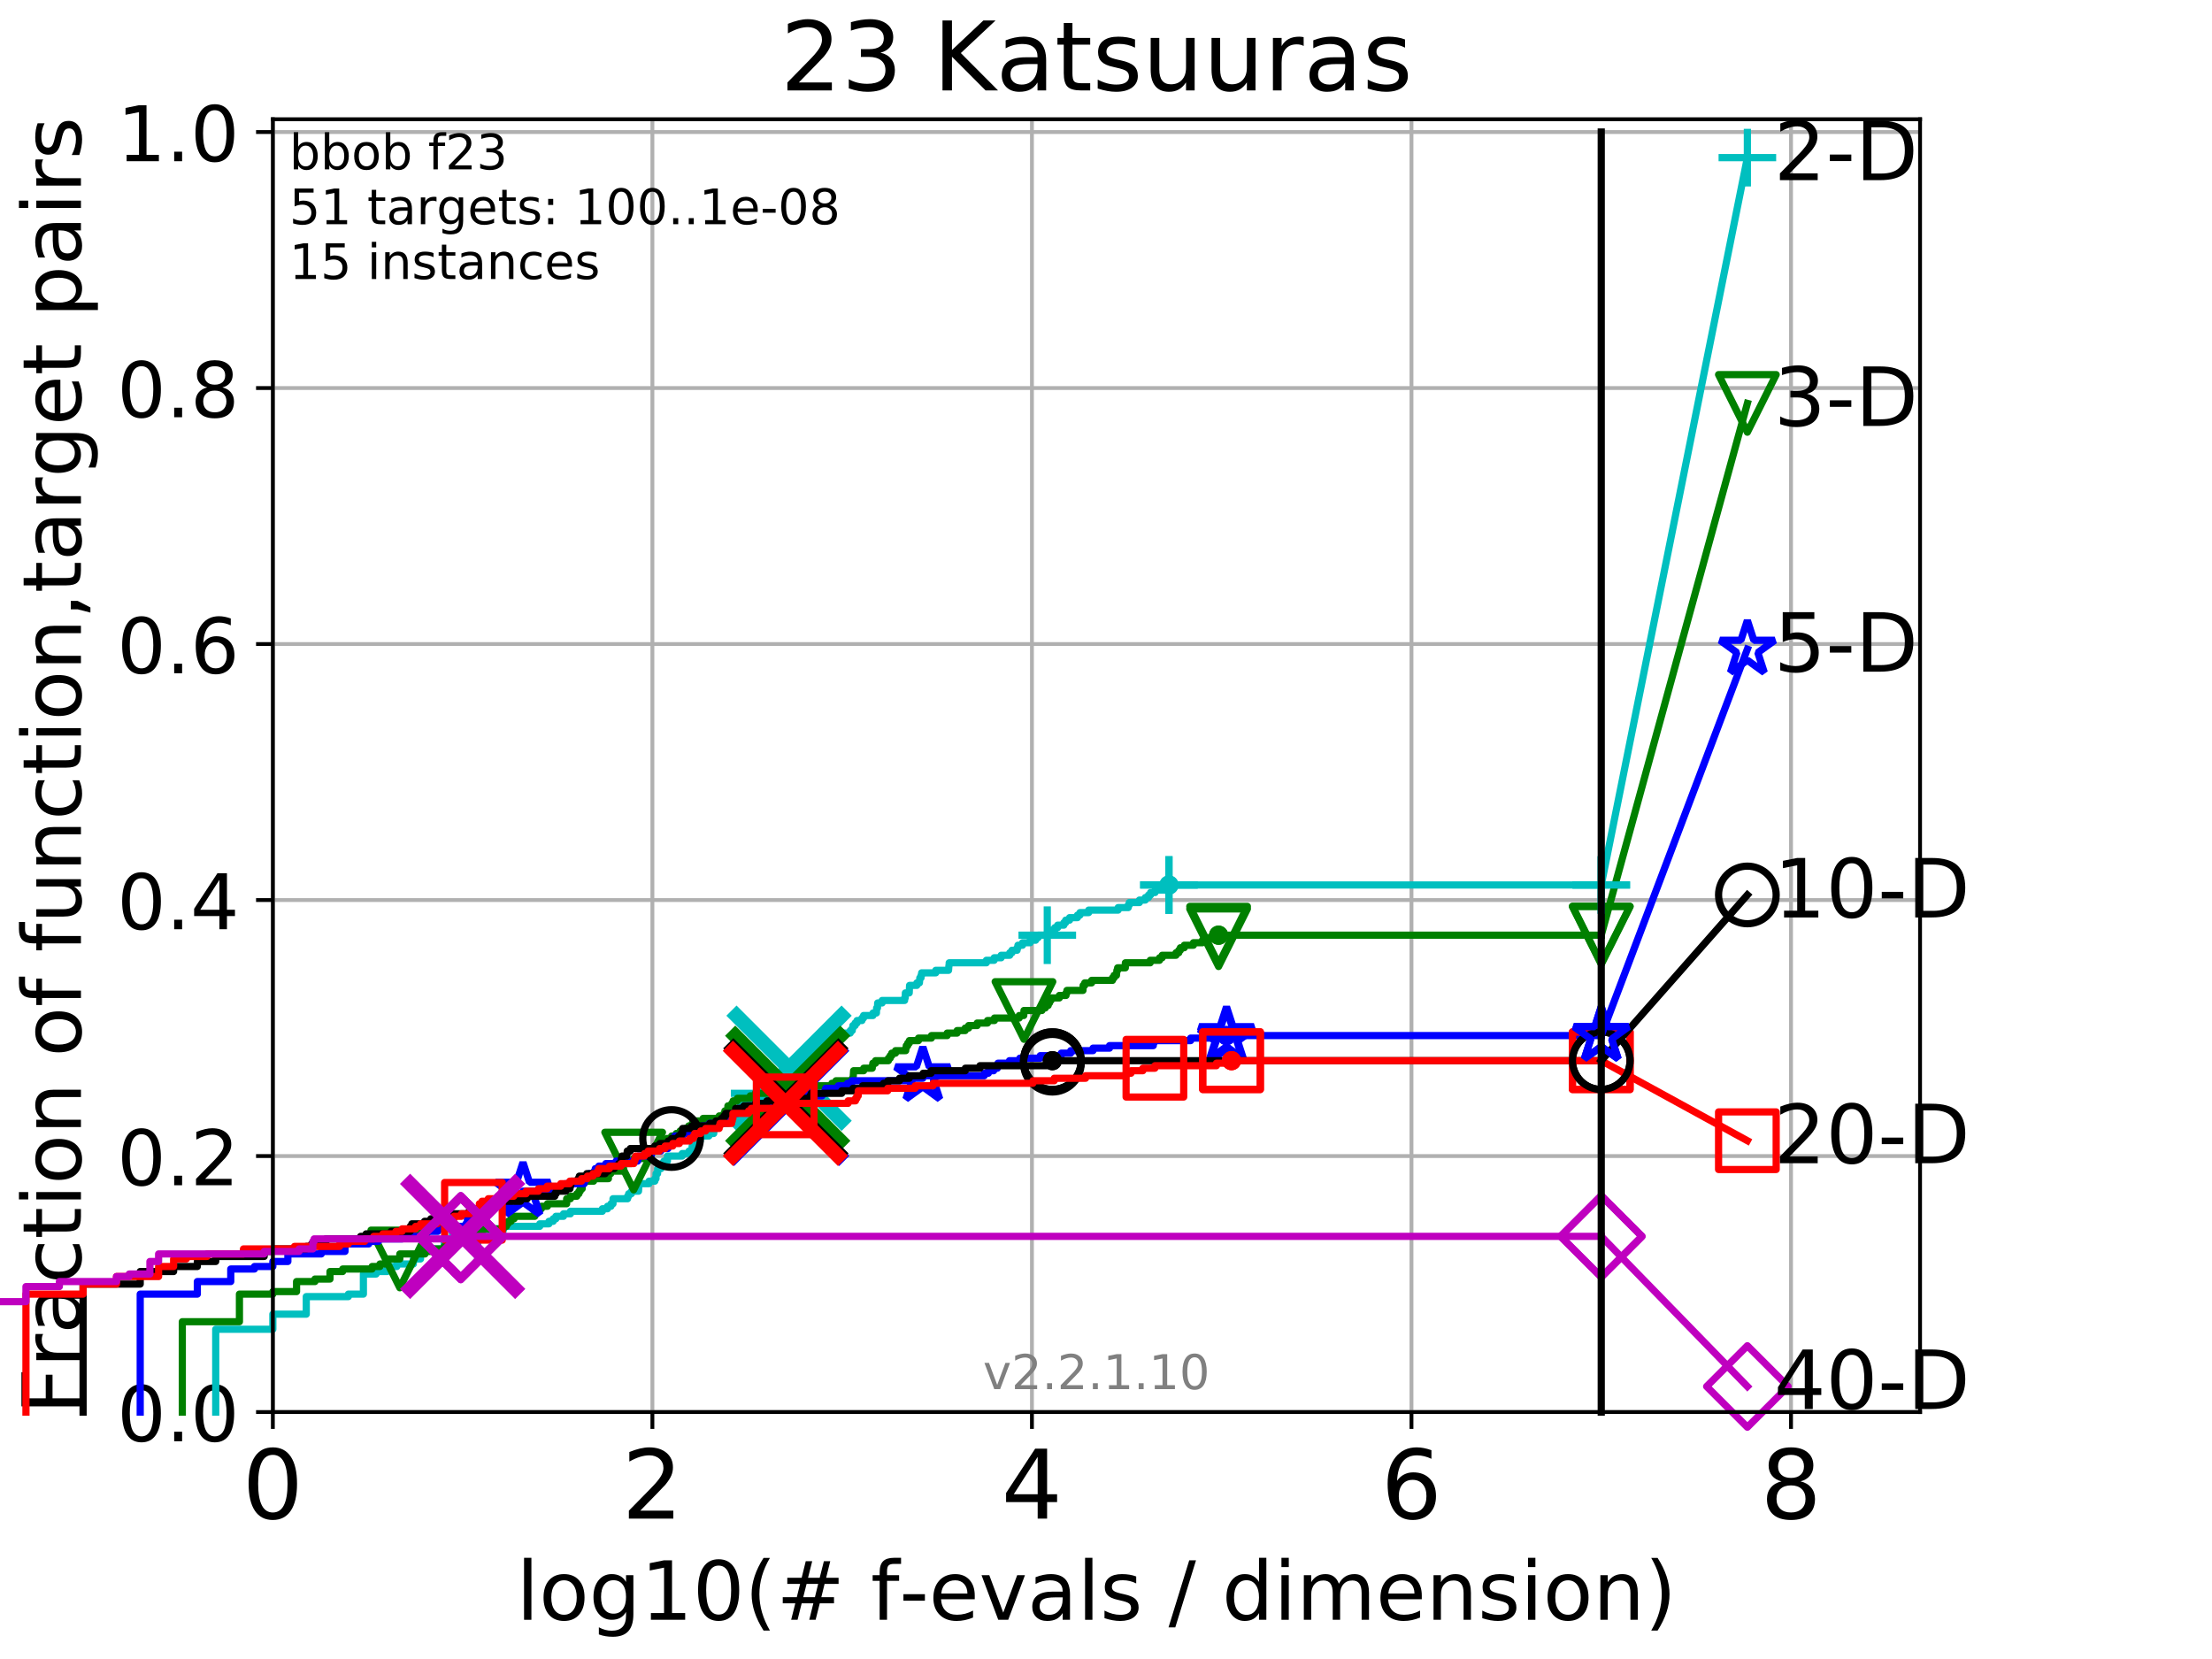 <?xml version="1.0" encoding="utf-8" standalone="no"?>
<!DOCTYPE svg PUBLIC "-//W3C//DTD SVG 1.1//EN"
  "http://www.w3.org/Graphics/SVG/1.1/DTD/svg11.dtd">
<!-- Created with matplotlib (http://matplotlib.org/) -->
<svg height="345.6pt" version="1.1" viewBox="0 0 460.8 345.6" width="460.8pt" xmlns="http://www.w3.org/2000/svg" xmlns:xlink="http://www.w3.org/1999/xlink">
 <defs>
  <style type="text/css">
*{stroke-linecap:butt;stroke-linejoin:round;}
  </style>
 </defs>
 <g id="figure_1">
  <g id="patch_1">
   <path d="M 0 345.6 
L 460.8 345.6 
L 460.8 0 
L 0 0 
z
" style="fill:#ffffff;"/>
  </g>
  <g id="axes_1">
   <g id="patch_2">
    <path d="M 56.84 294.16 
L 399.984 294.16 
L 399.984 24.84 
L 56.84 24.84 
z
" style="fill:#ffffff;"/>
   </g>
   <g id="matplotlib.axis_1">
    <g id="xtick_1">
     <g id="line2d_1">
      <path clip-path="url(#p4bbfde0e1e)" d="M 56.84 294.16 
L 56.84 24.84 
" style="fill:none;stroke:#b0b0b0;stroke-linecap:square;stroke-width:0.8;"/>
     </g>
     <g id="line2d_2">
      <defs>
       <path d="M 0 0 
L 0 3.5 
" id="mc4a18eddaa" style="stroke:#000000;stroke-width:0.8;"/>
      </defs>
      <g>
       <use style="stroke:#000000;stroke-width:0.8;" x="56.84" xlink:href="#mc4a18eddaa" y="294.16"/>
      </g>
     </g>
     <g id="text_1">
      <!-- 0 -->
      <defs>
       <path d="M 31.781 66.406 
Q 24.172 66.406 20.328 58.906 
Q 16.5 51.422 16.5 36.375 
Q 16.5 21.391 20.328 13.891 
Q 24.172 6.391 31.781 6.391 
Q 39.453 6.391 43.281 13.891 
Q 47.125 21.391 47.125 36.375 
Q 47.125 51.422 43.281 58.906 
Q 39.453 66.406 31.781 66.406 
z
M 31.781 74.219 
Q 44.047 74.219 50.516 64.516 
Q 56.984 54.828 56.984 36.375 
Q 56.984 17.969 50.516 8.266 
Q 44.047 -1.422 31.781 -1.422 
Q 19.531 -1.422 13.062 8.266 
Q 6.594 17.969 6.594 36.375 
Q 6.594 54.828 13.062 64.516 
Q 19.531 74.219 31.781 74.219 
z
" id="DejaVuSans-30"/>
      </defs>
      <g transform="translate(50.477 316.357)scale(0.2 -0.2)">
       <use xlink:href="#DejaVuSans-30"/>
      </g>
     </g>
    </g>
    <g id="xtick_2">
     <g id="line2d_3">
      <path clip-path="url(#p4bbfde0e1e)" d="M 135.905 294.16 
L 135.905 24.84 
" style="fill:none;stroke:#b0b0b0;stroke-linecap:square;stroke-width:0.8;"/>
     </g>
     <g id="line2d_4">
      <g>
       <use style="stroke:#000000;stroke-width:0.8;" x="135.905" xlink:href="#mc4a18eddaa" y="294.16"/>
      </g>
     </g>
     <g id="text_2">
      <!-- 2 -->
      <defs>
       <path d="M 19.188 8.297 
L 53.609 8.297 
L 53.609 0 
L 7.328 0 
L 7.328 8.297 
Q 12.938 14.109 22.625 23.891 
Q 32.328 33.688 34.812 36.531 
Q 39.547 41.844 41.422 45.531 
Q 43.312 49.219 43.312 52.781 
Q 43.312 58.594 39.234 62.25 
Q 35.156 65.922 28.609 65.922 
Q 23.969 65.922 18.812 64.312 
Q 13.672 62.703 7.812 59.422 
L 7.812 69.391 
Q 13.766 71.781 18.938 73 
Q 24.125 74.219 28.422 74.219 
Q 39.75 74.219 46.484 68.547 
Q 53.219 62.891 53.219 53.422 
Q 53.219 48.922 51.531 44.891 
Q 49.859 40.875 45.406 35.406 
Q 44.188 33.984 37.641 27.219 
Q 31.109 20.453 19.188 8.297 
z
" id="DejaVuSans-32"/>
      </defs>
      <g transform="translate(129.543 316.357)scale(0.2 -0.2)">
       <use xlink:href="#DejaVuSans-32"/>
      </g>
     </g>
    </g>
    <g id="xtick_3">
     <g id="line2d_5">
      <path clip-path="url(#p4bbfde0e1e)" d="M 214.971 294.16 
L 214.971 24.84 
" style="fill:none;stroke:#b0b0b0;stroke-linecap:square;stroke-width:0.8;"/>
     </g>
     <g id="line2d_6">
      <g>
       <use style="stroke:#000000;stroke-width:0.8;" x="214.971" xlink:href="#mc4a18eddaa" y="294.16"/>
      </g>
     </g>
     <g id="text_3">
      <!-- 4 -->
      <defs>
       <path d="M 37.797 64.312 
L 12.891 25.391 
L 37.797 25.391 
z
M 35.203 72.906 
L 47.609 72.906 
L 47.609 25.391 
L 58.016 25.391 
L 58.016 17.188 
L 47.609 17.188 
L 47.609 0 
L 37.797 0 
L 37.797 17.188 
L 4.891 17.188 
L 4.891 26.703 
z
" id="DejaVuSans-34"/>
      </defs>
      <g transform="translate(208.608 316.357)scale(0.2 -0.2)">
       <use xlink:href="#DejaVuSans-34"/>
      </g>
     </g>
    </g>
    <g id="xtick_4">
     <g id="line2d_7">
      <path clip-path="url(#p4bbfde0e1e)" d="M 294.036 294.16 
L 294.036 24.84 
" style="fill:none;stroke:#b0b0b0;stroke-linecap:square;stroke-width:0.8;"/>
     </g>
     <g id="line2d_8">
      <g>
       <use style="stroke:#000000;stroke-width:0.8;" x="294.036" xlink:href="#mc4a18eddaa" y="294.16"/>
      </g>
     </g>
     <g id="text_4">
      <!-- 6 -->
      <defs>
       <path d="M 33.016 40.375 
Q 26.375 40.375 22.484 35.828 
Q 18.609 31.297 18.609 23.391 
Q 18.609 15.531 22.484 10.953 
Q 26.375 6.391 33.016 6.391 
Q 39.656 6.391 43.531 10.953 
Q 47.406 15.531 47.406 23.391 
Q 47.406 31.297 43.531 35.828 
Q 39.656 40.375 33.016 40.375 
z
M 52.594 71.297 
L 52.594 62.312 
Q 48.875 64.062 45.094 64.984 
Q 41.312 65.922 37.594 65.922 
Q 27.828 65.922 22.672 59.328 
Q 17.531 52.734 16.797 39.406 
Q 19.672 43.656 24.016 45.922 
Q 28.375 48.188 33.594 48.188 
Q 44.578 48.188 50.953 41.516 
Q 57.328 34.859 57.328 23.391 
Q 57.328 12.156 50.688 5.359 
Q 44.047 -1.422 33.016 -1.422 
Q 20.359 -1.422 13.672 8.266 
Q 6.984 17.969 6.984 36.375 
Q 6.984 53.656 15.188 63.938 
Q 23.391 74.219 37.203 74.219 
Q 40.922 74.219 44.703 73.484 
Q 48.484 72.75 52.594 71.297 
z
" id="DejaVuSans-36"/>
      </defs>
      <g transform="translate(287.674 316.357)scale(0.2 -0.2)">
       <use xlink:href="#DejaVuSans-36"/>
      </g>
     </g>
    </g>
    <g id="xtick_5">
     <g id="line2d_9">
      <path clip-path="url(#p4bbfde0e1e)" d="M 373.102 294.16 
L 373.102 24.84 
" style="fill:none;stroke:#b0b0b0;stroke-linecap:square;stroke-width:0.8;"/>
     </g>
     <g id="line2d_10">
      <g>
       <use style="stroke:#000000;stroke-width:0.8;" x="373.102" xlink:href="#mc4a18eddaa" y="294.16"/>
      </g>
     </g>
     <g id="text_5">
      <!-- 8 -->
      <defs>
       <path d="M 31.781 34.625 
Q 24.75 34.625 20.719 30.859 
Q 16.703 27.094 16.703 20.516 
Q 16.703 13.922 20.719 10.156 
Q 24.75 6.391 31.781 6.391 
Q 38.812 6.391 42.859 10.172 
Q 46.922 13.969 46.922 20.516 
Q 46.922 27.094 42.891 30.859 
Q 38.875 34.625 31.781 34.625 
z
M 21.922 38.812 
Q 15.578 40.375 12.031 44.719 
Q 8.5 49.078 8.5 55.328 
Q 8.5 64.062 14.719 69.141 
Q 20.953 74.219 31.781 74.219 
Q 42.672 74.219 48.875 69.141 
Q 55.078 64.062 55.078 55.328 
Q 55.078 49.078 51.531 44.719 
Q 48 40.375 41.703 38.812 
Q 48.828 37.156 52.797 32.312 
Q 56.781 27.484 56.781 20.516 
Q 56.781 9.906 50.312 4.234 
Q 43.844 -1.422 31.781 -1.422 
Q 19.734 -1.422 13.25 4.234 
Q 6.781 9.906 6.781 20.516 
Q 6.781 27.484 10.781 32.312 
Q 14.797 37.156 21.922 38.812 
z
M 18.312 54.391 
Q 18.312 48.734 21.844 45.562 
Q 25.391 42.391 31.781 42.391 
Q 38.141 42.391 41.719 45.562 
Q 45.312 48.734 45.312 54.391 
Q 45.312 60.062 41.719 63.234 
Q 38.141 66.406 31.781 66.406 
Q 25.391 66.406 21.844 63.234 
Q 18.312 60.062 18.312 54.391 
z
" id="DejaVuSans-38"/>
      </defs>
      <g transform="translate(366.739 316.357)scale(0.2 -0.2)">
       <use xlink:href="#DejaVuSans-38"/>
      </g>
     </g>
    </g>
    <g id="text_6">
     <!-- log10(# f-evals / dimension) -->
     <defs>
      <path d="M 9.422 75.984 
L 18.406 75.984 
L 18.406 0 
L 9.422 0 
z
" id="DejaVuSans-6c"/>
      <path d="M 30.609 48.391 
Q 23.391 48.391 19.188 42.75 
Q 14.984 37.109 14.984 27.297 
Q 14.984 17.484 19.156 11.844 
Q 23.344 6.203 30.609 6.203 
Q 37.797 6.203 41.984 11.859 
Q 46.188 17.531 46.188 27.297 
Q 46.188 37.016 41.984 42.703 
Q 37.797 48.391 30.609 48.391 
z
M 30.609 56 
Q 42.328 56 49.016 48.375 
Q 55.719 40.766 55.719 27.297 
Q 55.719 13.875 49.016 6.219 
Q 42.328 -1.422 30.609 -1.422 
Q 18.844 -1.422 12.172 6.219 
Q 5.516 13.875 5.516 27.297 
Q 5.516 40.766 12.172 48.375 
Q 18.844 56 30.609 56 
z
" id="DejaVuSans-6f"/>
      <path d="M 45.406 27.984 
Q 45.406 37.75 41.375 43.109 
Q 37.359 48.484 30.078 48.484 
Q 22.859 48.484 18.828 43.109 
Q 14.797 37.75 14.797 27.984 
Q 14.797 18.266 18.828 12.891 
Q 22.859 7.516 30.078 7.516 
Q 37.359 7.516 41.375 12.891 
Q 45.406 18.266 45.406 27.984 
z
M 54.391 6.781 
Q 54.391 -7.172 48.188 -13.984 
Q 42 -20.797 29.203 -20.797 
Q 24.469 -20.797 20.266 -20.094 
Q 16.062 -19.391 12.109 -17.922 
L 12.109 -9.188 
Q 16.062 -11.328 19.922 -12.344 
Q 23.781 -13.375 27.781 -13.375 
Q 36.625 -13.375 41.016 -8.766 
Q 45.406 -4.156 45.406 5.172 
L 45.406 9.625 
Q 42.625 4.781 38.281 2.391 
Q 33.938 0 27.875 0 
Q 17.828 0 11.672 7.656 
Q 5.516 15.328 5.516 27.984 
Q 5.516 40.672 11.672 48.328 
Q 17.828 56 27.875 56 
Q 33.938 56 38.281 53.609 
Q 42.625 51.219 45.406 46.391 
L 45.406 54.688 
L 54.391 54.688 
z
" id="DejaVuSans-67"/>
      <path d="M 12.406 8.297 
L 28.516 8.297 
L 28.516 63.922 
L 10.984 60.406 
L 10.984 69.391 
L 28.422 72.906 
L 38.281 72.906 
L 38.281 8.297 
L 54.391 8.297 
L 54.391 0 
L 12.406 0 
z
" id="DejaVuSans-31"/>
      <path d="M 31 75.875 
Q 24.469 64.656 21.281 53.656 
Q 18.109 42.672 18.109 31.391 
Q 18.109 20.125 21.312 9.062 
Q 24.516 -2 31 -13.188 
L 23.188 -13.188 
Q 15.875 -1.703 12.234 9.375 
Q 8.594 20.453 8.594 31.391 
Q 8.594 42.281 12.203 53.312 
Q 15.828 64.359 23.188 75.875 
z
" id="DejaVuSans-28"/>
      <path d="M 51.125 44 
L 36.922 44 
L 32.812 27.688 
L 47.125 27.688 
z
M 43.797 71.781 
L 38.719 51.516 
L 52.984 51.516 
L 58.109 71.781 
L 65.922 71.781 
L 60.891 51.516 
L 76.125 51.516 
L 76.125 44 
L 58.984 44 
L 54.984 27.688 
L 70.516 27.688 
L 70.516 20.219 
L 53.078 20.219 
L 48 0 
L 40.188 0 
L 45.219 20.219 
L 30.906 20.219 
L 25.875 0 
L 18.016 0 
L 23.094 20.219 
L 7.719 20.219 
L 7.719 27.688 
L 24.906 27.688 
L 29 44 
L 13.281 44 
L 13.281 51.516 
L 30.906 51.516 
L 35.891 71.781 
z
" id="DejaVuSans-23"/>
      <path id="DejaVuSans-20"/>
      <path d="M 37.109 75.984 
L 37.109 68.5 
L 28.516 68.5 
Q 23.688 68.5 21.797 66.547 
Q 19.922 64.594 19.922 59.516 
L 19.922 54.688 
L 34.719 54.688 
L 34.719 47.703 
L 19.922 47.703 
L 19.922 0 
L 10.891 0 
L 10.891 47.703 
L 2.297 47.703 
L 2.297 54.688 
L 10.891 54.688 
L 10.891 58.5 
Q 10.891 67.625 15.141 71.797 
Q 19.391 75.984 28.609 75.984 
z
" id="DejaVuSans-66"/>
      <path d="M 4.891 31.391 
L 31.203 31.391 
L 31.203 23.391 
L 4.891 23.391 
z
" id="DejaVuSans-2d"/>
      <path d="M 56.203 29.594 
L 56.203 25.203 
L 14.891 25.203 
Q 15.484 15.922 20.484 11.062 
Q 25.484 6.203 34.422 6.203 
Q 39.594 6.203 44.453 7.469 
Q 49.312 8.734 54.109 11.281 
L 54.109 2.781 
Q 49.266 0.734 44.188 -0.344 
Q 39.109 -1.422 33.891 -1.422 
Q 20.797 -1.422 13.156 6.188 
Q 5.516 13.812 5.516 26.812 
Q 5.516 40.234 12.766 48.109 
Q 20.016 56 32.328 56 
Q 43.359 56 49.781 48.891 
Q 56.203 41.797 56.203 29.594 
z
M 47.219 32.234 
Q 47.125 39.594 43.094 43.984 
Q 39.062 48.391 32.422 48.391 
Q 24.906 48.391 20.391 44.141 
Q 15.875 39.891 15.188 32.172 
z
" id="DejaVuSans-65"/>
      <path d="M 2.984 54.688 
L 12.5 54.688 
L 29.594 8.797 
L 46.688 54.688 
L 56.203 54.688 
L 35.688 0 
L 23.484 0 
z
" id="DejaVuSans-76"/>
      <path d="M 34.281 27.484 
Q 23.391 27.484 19.188 25 
Q 14.984 22.516 14.984 16.5 
Q 14.984 11.719 18.141 8.906 
Q 21.297 6.109 26.703 6.109 
Q 34.188 6.109 38.703 11.406 
Q 43.219 16.703 43.219 25.484 
L 43.219 27.484 
z
M 52.203 31.203 
L 52.203 0 
L 43.219 0 
L 43.219 8.297 
Q 40.141 3.328 35.547 0.953 
Q 30.953 -1.422 24.312 -1.422 
Q 15.922 -1.422 10.953 3.297 
Q 6 8.016 6 15.922 
Q 6 25.141 12.172 29.828 
Q 18.359 34.516 30.609 34.516 
L 43.219 34.516 
L 43.219 35.406 
Q 43.219 41.609 39.141 45 
Q 35.062 48.391 27.688 48.391 
Q 23 48.391 18.547 47.266 
Q 14.109 46.141 10.016 43.891 
L 10.016 52.203 
Q 14.938 54.109 19.578 55.047 
Q 24.219 56 28.609 56 
Q 40.484 56 46.344 49.844 
Q 52.203 43.703 52.203 31.203 
z
" id="DejaVuSans-61"/>
      <path d="M 44.281 53.078 
L 44.281 44.578 
Q 40.484 46.531 36.375 47.5 
Q 32.281 48.484 27.875 48.484 
Q 21.188 48.484 17.844 46.438 
Q 14.5 44.391 14.5 40.281 
Q 14.5 37.156 16.891 35.375 
Q 19.281 33.594 26.516 31.984 
L 29.594 31.297 
Q 39.156 29.25 43.188 25.516 
Q 47.219 21.781 47.219 15.094 
Q 47.219 7.469 41.188 3.016 
Q 35.156 -1.422 24.609 -1.422 
Q 20.219 -1.422 15.453 -0.562 
Q 10.688 0.297 5.422 2 
L 5.422 11.281 
Q 10.406 8.688 15.234 7.391 
Q 20.062 6.109 24.812 6.109 
Q 31.156 6.109 34.562 8.281 
Q 37.984 10.453 37.984 14.406 
Q 37.984 18.062 35.516 20.016 
Q 33.062 21.969 24.703 23.781 
L 21.578 24.516 
Q 13.234 26.266 9.516 29.906 
Q 5.812 33.547 5.812 39.891 
Q 5.812 47.609 11.281 51.797 
Q 16.75 56 26.812 56 
Q 31.781 56 36.172 55.266 
Q 40.578 54.547 44.281 53.078 
z
" id="DejaVuSans-73"/>
      <path d="M 25.391 72.906 
L 33.688 72.906 
L 8.297 -9.281 
L 0 -9.281 
z
" id="DejaVuSans-2f"/>
      <path d="M 45.406 46.391 
L 45.406 75.984 
L 54.391 75.984 
L 54.391 0 
L 45.406 0 
L 45.406 8.203 
Q 42.578 3.328 38.25 0.953 
Q 33.938 -1.422 27.875 -1.422 
Q 17.969 -1.422 11.734 6.484 
Q 5.516 14.406 5.516 27.297 
Q 5.516 40.188 11.734 48.094 
Q 17.969 56 27.875 56 
Q 33.938 56 38.25 53.625 
Q 42.578 51.266 45.406 46.391 
z
M 14.797 27.297 
Q 14.797 17.391 18.875 11.75 
Q 22.953 6.109 30.078 6.109 
Q 37.203 6.109 41.297 11.75 
Q 45.406 17.391 45.406 27.297 
Q 45.406 37.203 41.297 42.844 
Q 37.203 48.484 30.078 48.484 
Q 22.953 48.484 18.875 42.844 
Q 14.797 37.203 14.797 27.297 
z
" id="DejaVuSans-64"/>
      <path d="M 9.422 54.688 
L 18.406 54.688 
L 18.406 0 
L 9.422 0 
z
M 9.422 75.984 
L 18.406 75.984 
L 18.406 64.594 
L 9.422 64.594 
z
" id="DejaVuSans-69"/>
      <path d="M 52 44.188 
Q 55.375 50.25 60.062 53.125 
Q 64.75 56 71.094 56 
Q 79.641 56 84.281 50.016 
Q 88.922 44.047 88.922 33.016 
L 88.922 0 
L 79.891 0 
L 79.891 32.719 
Q 79.891 40.578 77.094 44.375 
Q 74.312 48.188 68.609 48.188 
Q 61.625 48.188 57.562 43.547 
Q 53.516 38.922 53.516 30.906 
L 53.516 0 
L 44.484 0 
L 44.484 32.719 
Q 44.484 40.625 41.703 44.406 
Q 38.922 48.188 33.109 48.188 
Q 26.219 48.188 22.156 43.531 
Q 18.109 38.875 18.109 30.906 
L 18.109 0 
L 9.078 0 
L 9.078 54.688 
L 18.109 54.688 
L 18.109 46.188 
Q 21.188 51.219 25.484 53.609 
Q 29.781 56 35.688 56 
Q 41.656 56 45.828 52.969 
Q 50 49.953 52 44.188 
z
" id="DejaVuSans-6d"/>
      <path d="M 54.891 33.016 
L 54.891 0 
L 45.906 0 
L 45.906 32.719 
Q 45.906 40.484 42.875 44.328 
Q 39.844 48.188 33.797 48.188 
Q 26.516 48.188 22.312 43.547 
Q 18.109 38.922 18.109 30.906 
L 18.109 0 
L 9.078 0 
L 9.078 54.688 
L 18.109 54.688 
L 18.109 46.188 
Q 21.344 51.125 25.703 53.562 
Q 30.078 56 35.797 56 
Q 45.219 56 50.047 50.172 
Q 54.891 44.344 54.891 33.016 
z
" id="DejaVuSans-6e"/>
      <path d="M 8.016 75.875 
L 15.828 75.875 
Q 23.141 64.359 26.781 53.312 
Q 30.422 42.281 30.422 31.391 
Q 30.422 20.453 26.781 9.375 
Q 23.141 -1.703 15.828 -13.188 
L 8.016 -13.188 
Q 14.5 -2 17.703 9.062 
Q 20.906 20.125 20.906 31.391 
Q 20.906 42.672 17.703 53.656 
Q 14.5 64.656 8.016 75.875 
z
" id="DejaVuSans-29"/>
     </defs>
     <g transform="translate(107.571 337.434)scale(0.17 -0.17)">
      <use xlink:href="#DejaVuSans-6c"/>
      <use x="27.783" xlink:href="#DejaVuSans-6f"/>
      <use x="88.965" xlink:href="#DejaVuSans-67"/>
      <use x="152.441" xlink:href="#DejaVuSans-31"/>
      <use x="216.064" xlink:href="#DejaVuSans-30"/>
      <use x="279.688" xlink:href="#DejaVuSans-28"/>
      <use x="318.701" xlink:href="#DejaVuSans-23"/>
      <use x="402.49" xlink:href="#DejaVuSans-20"/>
      <use x="434.277" xlink:href="#DejaVuSans-66"/>
      <use x="469.404" xlink:href="#DejaVuSans-2d"/>
      <use x="505.488" xlink:href="#DejaVuSans-65"/>
      <use x="567.012" xlink:href="#DejaVuSans-76"/>
      <use x="626.191" xlink:href="#DejaVuSans-61"/>
      <use x="687.471" xlink:href="#DejaVuSans-6c"/>
      <use x="715.254" xlink:href="#DejaVuSans-73"/>
      <use x="767.354" xlink:href="#DejaVuSans-20"/>
      <use x="799.141" xlink:href="#DejaVuSans-2f"/>
      <use x="832.832" xlink:href="#DejaVuSans-20"/>
      <use x="864.619" xlink:href="#DejaVuSans-64"/>
      <use x="928.096" xlink:href="#DejaVuSans-69"/>
      <use x="955.879" xlink:href="#DejaVuSans-6d"/>
      <use x="1053.291" xlink:href="#DejaVuSans-65"/>
      <use x="1114.814" xlink:href="#DejaVuSans-6e"/>
      <use x="1178.193" xlink:href="#DejaVuSans-73"/>
      <use x="1230.293" xlink:href="#DejaVuSans-69"/>
      <use x="1258.076" xlink:href="#DejaVuSans-6f"/>
      <use x="1319.258" xlink:href="#DejaVuSans-6e"/>
      <use x="1382.637" xlink:href="#DejaVuSans-29"/>
     </g>
    </g>
   </g>
   <g id="matplotlib.axis_2">
    <g id="ytick_1">
     <g id="line2d_11">
      <path clip-path="url(#p4bbfde0e1e)" d="M 56.84 294.16 
L 399.984 294.16 
" style="fill:none;stroke:#b0b0b0;stroke-linecap:square;stroke-width:0.8;"/>
     </g>
     <g id="line2d_12">
      <defs>
       <path d="M 0 0 
L -3.5 0 
" id="mfd8a658e85" style="stroke:#000000;stroke-width:0.8;"/>
      </defs>
      <g>
       <use style="stroke:#000000;stroke-width:0.8;" x="56.84" xlink:href="#mfd8a658e85" y="294.16"/>
      </g>
     </g>
     <g id="text_7">
      <!-- 0.0 -->
      <defs>
       <path d="M 10.688 12.406 
L 21 12.406 
L 21 0 
L 10.688 0 
z
" id="DejaVuSans-2e"/>
      </defs>
      <g transform="translate(24.395 300.239)scale(0.16 -0.16)">
       <use xlink:href="#DejaVuSans-30"/>
       <use x="63.623" xlink:href="#DejaVuSans-2e"/>
       <use x="95.41" xlink:href="#DejaVuSans-30"/>
      </g>
     </g>
    </g>
    <g id="ytick_2">
     <g id="line2d_13">
      <path clip-path="url(#p4bbfde0e1e)" d="M 56.84 240.829 
L 399.984 240.829 
" style="fill:none;stroke:#b0b0b0;stroke-linecap:square;stroke-width:0.8;"/>
     </g>
     <g id="line2d_14">
      <g>
       <use style="stroke:#000000;stroke-width:0.8;" x="56.84" xlink:href="#mfd8a658e85" y="240.829"/>
      </g>
     </g>
     <g id="text_8">
      <!-- 0.2 -->
      <g transform="translate(24.395 246.908)scale(0.16 -0.16)">
       <use xlink:href="#DejaVuSans-30"/>
       <use x="63.623" xlink:href="#DejaVuSans-2e"/>
       <use x="95.41" xlink:href="#DejaVuSans-32"/>
      </g>
     </g>
    </g>
    <g id="ytick_3">
     <g id="line2d_15">
      <path clip-path="url(#p4bbfde0e1e)" d="M 56.84 187.499 
L 399.984 187.499 
" style="fill:none;stroke:#b0b0b0;stroke-linecap:square;stroke-width:0.8;"/>
     </g>
     <g id="line2d_16">
      <g>
       <use style="stroke:#000000;stroke-width:0.8;" x="56.84" xlink:href="#mfd8a658e85" y="187.499"/>
      </g>
     </g>
     <g id="text_9">
      <!-- 0.4 -->
      <g transform="translate(24.395 193.577)scale(0.16 -0.16)">
       <use xlink:href="#DejaVuSans-30"/>
       <use x="63.623" xlink:href="#DejaVuSans-2e"/>
       <use x="95.41" xlink:href="#DejaVuSans-34"/>
      </g>
     </g>
    </g>
    <g id="ytick_4">
     <g id="line2d_17">
      <path clip-path="url(#p4bbfde0e1e)" d="M 56.84 134.168 
L 399.984 134.168 
" style="fill:none;stroke:#b0b0b0;stroke-linecap:square;stroke-width:0.8;"/>
     </g>
     <g id="line2d_18">
      <g>
       <use style="stroke:#000000;stroke-width:0.8;" x="56.84" xlink:href="#mfd8a658e85" y="134.168"/>
      </g>
     </g>
     <g id="text_10">
      <!-- 0.6 -->
      <g transform="translate(24.395 140.247)scale(0.16 -0.16)">
       <use xlink:href="#DejaVuSans-30"/>
       <use x="63.623" xlink:href="#DejaVuSans-2e"/>
       <use x="95.41" xlink:href="#DejaVuSans-36"/>
      </g>
     </g>
    </g>
    <g id="ytick_5">
     <g id="line2d_19">
      <path clip-path="url(#p4bbfde0e1e)" d="M 56.84 80.837 
L 399.984 80.837 
" style="fill:none;stroke:#b0b0b0;stroke-linecap:square;stroke-width:0.8;"/>
     </g>
     <g id="line2d_20">
      <g>
       <use style="stroke:#000000;stroke-width:0.8;" x="56.84" xlink:href="#mfd8a658e85" y="80.837"/>
      </g>
     </g>
     <g id="text_11">
      <!-- 0.8 -->
      <g transform="translate(24.395 86.916)scale(0.16 -0.16)">
       <use xlink:href="#DejaVuSans-30"/>
       <use x="63.623" xlink:href="#DejaVuSans-2e"/>
       <use x="95.41" xlink:href="#DejaVuSans-38"/>
      </g>
     </g>
    </g>
    <g id="ytick_6">
     <g id="line2d_21">
      <path clip-path="url(#p4bbfde0e1e)" d="M 56.84 27.507 
L 399.984 27.507 
" style="fill:none;stroke:#b0b0b0;stroke-linecap:square;stroke-width:0.8;"/>
     </g>
     <g id="line2d_22">
      <g>
       <use style="stroke:#000000;stroke-width:0.8;" x="56.84" xlink:href="#mfd8a658e85" y="27.507"/>
      </g>
     </g>
     <g id="text_12">
      <!-- 1.0 -->
      <g transform="translate(24.395 33.585)scale(0.16 -0.16)">
       <use xlink:href="#DejaVuSans-31"/>
       <use x="63.623" xlink:href="#DejaVuSans-2e"/>
       <use x="95.41" xlink:href="#DejaVuSans-30"/>
      </g>
     </g>
    </g>
    <g id="text_13">
     <!-- Fraction of function,target pairs -->
     <defs>
      <path d="M 9.812 72.906 
L 51.703 72.906 
L 51.703 64.594 
L 19.672 64.594 
L 19.672 43.109 
L 48.578 43.109 
L 48.578 34.812 
L 19.672 34.812 
L 19.672 0 
L 9.812 0 
z
" id="DejaVuSans-46"/>
      <path d="M 41.109 46.297 
Q 39.594 47.172 37.812 47.578 
Q 36.031 48 33.891 48 
Q 26.266 48 22.188 43.047 
Q 18.109 38.094 18.109 28.812 
L 18.109 0 
L 9.078 0 
L 9.078 54.688 
L 18.109 54.688 
L 18.109 46.188 
Q 20.953 51.172 25.484 53.578 
Q 30.031 56 36.531 56 
Q 37.453 56 38.578 55.875 
Q 39.703 55.766 41.062 55.516 
z
" id="DejaVuSans-72"/>
      <path d="M 48.781 52.594 
L 48.781 44.188 
Q 44.969 46.297 41.141 47.344 
Q 37.312 48.391 33.406 48.391 
Q 24.656 48.391 19.812 42.844 
Q 14.984 37.312 14.984 27.297 
Q 14.984 17.281 19.812 11.734 
Q 24.656 6.203 33.406 6.203 
Q 37.312 6.203 41.141 7.25 
Q 44.969 8.297 48.781 10.406 
L 48.781 2.094 
Q 45.016 0.344 40.984 -0.531 
Q 36.969 -1.422 32.422 -1.422 
Q 20.062 -1.422 12.781 6.344 
Q 5.516 14.109 5.516 27.297 
Q 5.516 40.672 12.859 48.328 
Q 20.219 56 33.016 56 
Q 37.156 56 41.109 55.141 
Q 45.062 54.297 48.781 52.594 
z
" id="DejaVuSans-63"/>
      <path d="M 18.312 70.219 
L 18.312 54.688 
L 36.812 54.688 
L 36.812 47.703 
L 18.312 47.703 
L 18.312 18.016 
Q 18.312 11.328 20.141 9.422 
Q 21.969 7.516 27.594 7.516 
L 36.812 7.516 
L 36.812 0 
L 27.594 0 
Q 17.188 0 13.234 3.875 
Q 9.281 7.766 9.281 18.016 
L 9.281 47.703 
L 2.688 47.703 
L 2.688 54.688 
L 9.281 54.688 
L 9.281 70.219 
z
" id="DejaVuSans-74"/>
      <path d="M 8.5 21.578 
L 8.5 54.688 
L 17.484 54.688 
L 17.484 21.922 
Q 17.484 14.156 20.5 10.266 
Q 23.531 6.391 29.594 6.391 
Q 36.859 6.391 41.078 11.031 
Q 45.312 15.672 45.312 23.688 
L 45.312 54.688 
L 54.297 54.688 
L 54.297 0 
L 45.312 0 
L 45.312 8.406 
Q 42.047 3.422 37.719 1 
Q 33.406 -1.422 27.688 -1.422 
Q 18.266 -1.422 13.375 4.438 
Q 8.5 10.297 8.5 21.578 
z
M 31.109 56 
z
" id="DejaVuSans-75"/>
      <path d="M 11.719 12.406 
L 22.016 12.406 
L 22.016 4 
L 14.016 -11.625 
L 7.719 -11.625 
L 11.719 4 
z
" id="DejaVuSans-2c"/>
      <path d="M 18.109 8.203 
L 18.109 -20.797 
L 9.078 -20.797 
L 9.078 54.688 
L 18.109 54.688 
L 18.109 46.391 
Q 20.953 51.266 25.266 53.625 
Q 29.594 56 35.594 56 
Q 45.562 56 51.781 48.094 
Q 58.016 40.188 58.016 27.297 
Q 58.016 14.406 51.781 6.484 
Q 45.562 -1.422 35.594 -1.422 
Q 29.594 -1.422 25.266 0.953 
Q 20.953 3.328 18.109 8.203 
z
M 48.688 27.297 
Q 48.688 37.203 44.609 42.844 
Q 40.531 48.484 33.406 48.484 
Q 26.266 48.484 22.188 42.844 
Q 18.109 37.203 18.109 27.297 
Q 18.109 17.391 22.188 11.75 
Q 26.266 6.109 33.406 6.109 
Q 40.531 6.109 44.609 11.75 
Q 48.688 17.391 48.688 27.297 
z
" id="DejaVuSans-70"/>
     </defs>
     <g transform="translate(16.86 294.639)rotate(-90)scale(0.17 -0.17)">
      <use xlink:href="#DejaVuSans-46"/>
      <use x="57.41" xlink:href="#DejaVuSans-72"/>
      <use x="98.523" xlink:href="#DejaVuSans-61"/>
      <use x="159.803" xlink:href="#DejaVuSans-63"/>
      <use x="214.783" xlink:href="#DejaVuSans-74"/>
      <use x="253.992" xlink:href="#DejaVuSans-69"/>
      <use x="281.775" xlink:href="#DejaVuSans-6f"/>
      <use x="342.957" xlink:href="#DejaVuSans-6e"/>
      <use x="406.336" xlink:href="#DejaVuSans-20"/>
      <use x="438.123" xlink:href="#DejaVuSans-6f"/>
      <use x="499.305" xlink:href="#DejaVuSans-66"/>
      <use x="534.51" xlink:href="#DejaVuSans-20"/>
      <use x="566.297" xlink:href="#DejaVuSans-66"/>
      <use x="601.502" xlink:href="#DejaVuSans-75"/>
      <use x="664.881" xlink:href="#DejaVuSans-6e"/>
      <use x="728.26" xlink:href="#DejaVuSans-63"/>
      <use x="783.24" xlink:href="#DejaVuSans-74"/>
      <use x="822.449" xlink:href="#DejaVuSans-69"/>
      <use x="850.232" xlink:href="#DejaVuSans-6f"/>
      <use x="911.414" xlink:href="#DejaVuSans-6e"/>
      <use x="974.793" xlink:href="#DejaVuSans-2c"/>
      <use x="1006.58" xlink:href="#DejaVuSans-74"/>
      <use x="1045.789" xlink:href="#DejaVuSans-61"/>
      <use x="1107.068" xlink:href="#DejaVuSans-72"/>
      <use x="1148.166" xlink:href="#DejaVuSans-67"/>
      <use x="1211.643" xlink:href="#DejaVuSans-65"/>
      <use x="1273.166" xlink:href="#DejaVuSans-74"/>
      <use x="1312.375" xlink:href="#DejaVuSans-20"/>
      <use x="1344.162" xlink:href="#DejaVuSans-70"/>
      <use x="1407.639" xlink:href="#DejaVuSans-61"/>
      <use x="1468.918" xlink:href="#DejaVuSans-69"/>
      <use x="1496.701" xlink:href="#DejaVuSans-72"/>
      <use x="1537.814" xlink:href="#DejaVuSans-73"/>
     </g>
    </g>
   </g>
   <g id="line2d_23">
    <defs>
     <path d="M 0 1.5 
C 0.398 1.5 0.779 1.342 1.061 1.061 
C 1.342 0.779 1.5 0.398 1.5 0 
C 1.5 -0.398 1.342 -0.779 1.061 -1.061 
C 0.779 -1.342 0.398 -1.5 0 -1.5 
C -0.398 -1.5 -0.779 -1.342 -1.061 -1.061 
C -1.342 -0.779 -1.5 -0.398 -1.5 0 
C -1.5 0.398 -1.342 0.779 -1.061 1.061 
C -0.779 1.342 -0.398 1.5 0 1.5 
z
" id="m4406c6ed04" style="stroke:#00bfbf;"/>
    </defs>
    <g>
     <use style="fill:#00bfbf;stroke:#00bfbf;" x="243.513" xlink:href="#m4406c6ed04" y="184.362"/>
     <use style="fill:#00bfbf;stroke:#00bfbf;" x="243.513" xlink:href="#m4406c6ed04" y="184.362"/>
    </g>
   </g>
   <g id="line2d_24">
    <path d="M 44.939 294.16 
L 44.939 276.906 
L 56.84 276.906 
L 56.84 273.769 
L 63.801 273.769 
L 63.801 270.109 
L 72.572 270.109 
L 72.572 269.586 
L 75.702 269.586 
L 75.702 265.403 
L 78.348 265.403 
L 78.348 264.88 
L 80.641 264.88 
L 80.641 263.835 
L 82.663 263.835 
L 82.663 263.312 
L 86.109 263.312 
L 86.109 262.266 
L 87.602 262.266 
L 87.602 260.175 
L 92.542 260.175 
L 92.542 258.606 
L 94.564 258.606 
L 94.564 257.561 
L 96.373 257.561 
L 96.373 257.038 
L 99.503 257.038 
L 99.503 255.992 
L 104.97 255.992 
L 104.97 255.469 
L 112.444 255.469 
L 112.444 254.946 
L 114.354 254.946 
L 114.354 254.423 
L 115.235 254.423 
L 115.235 253.901 
L 115.798 253.901 
L 115.798 253.378 
L 117.384 253.378 
L 117.384 252.855 
L 118.835 252.855 
L 118.835 252.332 
L 125.484 252.332 
L 125.484 251.809 
L 126.553 251.809 
L 126.553 251.286 
L 127.278 251.286 
L 127.278 250.763 
L 127.698 250.763 
L 127.698 249.718 
L 130.736 249.718 
L 130.736 249.195 
L 130.966 249.195 
L 130.966 248.672 
L 131.529 248.672 
L 131.529 248.149 
L 133.014 248.149 
L 133.115 246.581 
L 135.205 246.581 
L 135.205 246.058 
L 136.413 246.058 
L 136.413 245.535 
L 136.661 245.535 
L 136.661 244.489 
L 136.987 244.489 
L 136.987 243.444 
L 137.697 243.444 
L 137.774 242.398 
L 138.305 242.398 
L 138.305 241.875 
L 139.036 241.875 
L 139.036 240.829 
L 142.106 240.829 
L 142.106 240.306 
L 143.54 240.306 
L 143.54 239.784 
L 144.135 239.784 
L 144.188 238.738 
L 145.016 238.738 
L 145.016 238.215 
L 145.217 238.215 
L 145.217 237.692 
L 145.853 237.692 
L 145.853 236.647 
L 147.677 236.647 
L 147.677 236.124 
L 148.684 236.124 
L 148.766 235.078 
L 148.887 235.078 
L 148.887 234.555 
L 149.675 234.555 
L 149.675 234.032 
L 151.706 234.032 
L 151.706 232.987 
L 152.044 232.987 
L 152.044 232.464 
L 153.521 232.464 
L 153.521 231.941 
L 154.185 231.941 
L 154.274 229.849 
L 154.739 229.849 
L 154.739 229.327 
L 154.853 229.327 
L 154.881 228.281 
L 157.266 228.281 
L 157.266 227.758 
L 158.252 227.758 
L 158.252 227.235 
L 158.713 227.235 
L 158.713 226.19 
L 159.161 226.19 
L 159.161 225.667 
L 159.338 225.667 
L 159.338 225.144 
L 160.068 225.144 
L 160.068 224.621 
L 162.218 224.621 
L 162.218 224.098 
L 162.693 224.098 
L 162.693 223.575 
L 163.015 223.575 
L 163.015 223.052 
L 163.978 223.052 
L 163.978 222.53 
L 164.779 222.53 
L 164.779 222.007 
L 165.666 222.007 
L 165.666 221.484 
L 168.069 221.484 
L 168.069 220.961 
L 168.943 220.961 
L 168.943 220.438 
L 170.794 220.438 
L 170.794 219.915 
L 171.084 219.915 
L 171.084 219.392 
L 171.757 219.392 
L 171.757 218.347 
L 172.486 218.347 
L 172.486 217.824 
L 173.486 217.824 
L 173.486 217.301 
L 173.705 217.301 
L 173.705 216.778 
L 174.183 216.778 
L 174.183 216.255 
L 175.335 216.255 
L 175.335 215.733 
L 175.912 215.733 
L 175.912 215.21 
L 177.121 215.21 
L 177.121 214.687 
L 177.544 214.687 
L 177.544 214.164 
L 177.673 214.164 
L 177.673 213.641 
L 178.134 213.641 
L 178.134 213.118 
L 178.533 213.118 
L 178.533 212.595 
L 179.562 212.595 
L 179.562 212.073 
L 179.896 212.073 
L 179.896 211.55 
L 181.859 211.55 
L 181.859 211.027 
L 182.576 211.027 
L 182.616 209.981 
L 182.796 209.981 
L 182.835 208.935 
L 183.763 208.935 
L 183.763 208.413 
L 188.444 208.413 
L 188.444 207.89 
L 188.572 207.89 
L 188.604 206.844 
L 189.407 206.844 
L 189.479 205.276 
L 190.987 205.276 
L 190.987 204.753 
L 191.533 204.753 
L 191.614 203.707 
L 191.866 203.707 
L 191.866 203.184 
L 191.994 203.184 
L 191.994 202.661 
L 194.938 202.661 
L 194.938 202.138 
L 197.599 202.138 
L 197.681 201.093 
L 197.731 201.093 
L 197.731 200.57 
L 205.48 200.57 
L 205.48 200.047 
L 207.099 200.047 
L 207.099 199.524 
L 208.559 199.524 
L 208.559 199.001 
L 210.347 199.001 
L 210.347 198.478 
L 210.805 198.478 
L 210.805 197.956 
L 211.876 197.956 
L 211.876 197.433 
L 212.057 197.433 
L 212.057 196.91 
L 213.014 196.91 
L 213.014 196.387 
L 214.594 196.387 
L 214.594 195.864 
L 215.744 195.864 
L 215.744 195.341 
L 216.251 195.341 
L 216.251 194.819 
L 218.166 194.819 
L 218.166 194.296 
L 218.939 194.296 
L 218.939 193.773 
L 219.729 193.773 
L 219.729 193.25 
L 220.326 193.25 
L 220.326 192.727 
L 221.621 192.727 
L 221.621 192.204 
L 222.004 192.204 
L 222.004 191.681 
L 222.814 191.681 
L 222.814 191.159 
L 224.454 191.159 
L 224.454 190.636 
L 224.977 190.636 
L 224.977 190.113 
L 226.794 190.113 
L 226.794 189.59 
L 232.928 189.59 
L 232.928 189.067 
L 235.029 189.067 
L 235.029 188.544 
L 235.249 188.544 
L 235.249 188.021 
L 237.359 188.021 
L 237.359 187.499 
L 238.584 187.499 
L 238.584 186.976 
L 239.255 186.976 
L 239.255 186.453 
L 239.683 186.453 
L 239.683 185.93 
L 240.627 185.93 
L 240.627 185.407 
L 243.14 185.407 
L 243.14 184.884 
L 243.513 184.884 
L 243.513 184.362 
L 333.569 184.362 
L 333.569 184.362 
" style="fill:none;stroke:#00bfbf;stroke-linecap:square;stroke-width:1.5;"/>
   </g>
   <g id="line2d_25">
    <defs>
     <path d="M -6 0 
L 6 0 
M 0 6 
L 0 -6 
" id="mbe08b72f91" style="stroke:#00bfbf;stroke-width:1.5;"/>
    </defs>
    <g>
     <use style="fill-opacity:0;stroke:#00bfbf;stroke-width:1.5;" x="99.503" xlink:href="#mbe08b72f91" y="257.038"/>
     <use style="fill-opacity:0;stroke:#00bfbf;stroke-width:1.5;" x="158.252" xlink:href="#mbe08b72f91" y="227.758"/>
     <use style="fill-opacity:0;stroke:#00bfbf;stroke-width:1.5;" x="218.166" xlink:href="#mbe08b72f91" y="194.819"/>
     <use style="fill-opacity:0;stroke:#00bfbf;stroke-width:1.5;" x="243.513" xlink:href="#mbe08b72f91" y="184.362"/>
     <use style="fill-opacity:0;stroke:#00bfbf;stroke-width:1.5;" x="243.513" xlink:href="#mbe08b72f91" y="184.362"/>
     <use style="fill-opacity:0;stroke:#00bfbf;stroke-width:1.5;" x="333.569" xlink:href="#mbe08b72f91" y="184.362"/>
    </g>
   </g>
   <g id="line2d_26">
    <path style="fill:none;stroke:#00bfbf;stroke-linecap:square;stroke-width:1.5;"/>
    <g/>
   </g>
   <g id="line2d_27">
    <path clip-path="url(#p4bbfde0e1e)" d="M 164.375 222.53 
" style="fill:none;stroke:#00bfbf;stroke-linecap:square;stroke-width:1.5;"/>
    <defs>
     <path d="M -12 12 
L 12 -12 
M -12 -12 
L 12 12 
" id="m58ef7b20d8" style="stroke:#00bfbf;stroke-width:3;"/>
    </defs>
    <g clip-path="url(#p4bbfde0e1e)">
     <use style="fill:#00bfbf;stroke:#00bfbf;stroke-width:3;" x="164.375" xlink:href="#m58ef7b20d8" y="222.53"/>
    </g>
   </g>
   <g id="line2d_28">
    <defs>
     <path d="M 0 1.5 
C 0.398 1.5 0.779 1.342 1.061 1.061 
C 1.342 0.779 1.5 0.398 1.5 0 
C 1.5 -0.398 1.342 -0.779 1.061 -1.061 
C 0.779 -1.342 0.398 -1.5 0 -1.5 
C -0.398 -1.5 -0.779 -1.342 -1.061 -1.061 
C -1.342 -0.779 -1.5 -0.398 -1.5 0 
C -1.5 0.398 -1.342 0.779 -1.061 1.061 
C -0.779 1.342 -0.398 1.5 0 1.5 
z
" id="mabe2b26062" style="stroke:#008000;"/>
    </defs>
    <g>
     <use style="fill:#008000;stroke:#008000;" x="253.852" xlink:href="#mabe2b26062" y="194.819"/>
     <use style="fill:#008000;stroke:#008000;" x="253.852" xlink:href="#mabe2b26062" y="194.819"/>
    </g>
   </g>
   <g id="line2d_29">
    <path d="M 37.978 294.16 
L 37.978 275.337 
L 49.879 275.337 
L 49.879 269.586 
L 56.84 269.586 
L 56.84 269.063 
L 61.779 269.063 
L 61.779 266.972 
L 65.61 266.972 
L 65.61 266.449 
L 68.741 266.449 
L 68.741 264.88 
L 71.387 264.88 
L 71.387 264.358 
L 77.511 264.358 
L 77.511 263.835 
L 79.147 263.835 
L 79.147 263.312 
L 80.641 263.312 
L 80.641 262.266 
L 83.288 262.266 
L 83.288 261.22 
L 88.531 261.22 
L 88.531 260.698 
L 90.249 260.698 
L 90.249 260.175 
L 92.542 260.175 
L 92.542 259.652 
L 93.242 259.652 
L 93.242 259.129 
L 93.916 259.129 
L 93.916 258.606 
L 95.188 258.606 
L 95.188 258.083 
L 96.373 258.083 
L 96.373 257.561 
L 97.481 257.561 
L 97.481 257.038 
L 100.431 257.038 
L 100.431 255.992 
L 104.796 255.992 
L 104.796 255.469 
L 105.483 255.469 
L 105.483 254.946 
L 105.816 254.946 
L 105.816 254.423 
L 106.464 254.423 
L 106.464 253.901 
L 107.089 253.901 
L 107.089 253.378 
L 111.404 253.378 
L 111.404 252.332 
L 111.64 252.332 
L 111.64 251.809 
L 112.778 251.809 
L 112.778 251.286 
L 114.05 251.286 
L 114.05 250.763 
L 118.044 250.763 
L 118.044 249.718 
L 118.835 249.718 
L 118.835 249.195 
L 120.174 249.195 
L 120.174 248.672 
L 120.598 248.672 
L 120.598 248.149 
L 120.875 248.149 
L 120.875 247.626 
L 121.282 247.626 
L 121.282 246.581 
L 121.68 246.581 
L 121.68 246.058 
L 123.658 246.058 
L 123.658 245.535 
L 126.749 245.535 
L 126.749 244.489 
L 127.23 244.489 
L 127.23 243.966 
L 129.617 243.966 
L 129.617 243.444 
L 129.863 243.444 
L 129.863 242.398 
L 131.492 242.398 
L 131.492 241.875 
L 132.003 241.875 
L 132.003 241.352 
L 134.659 241.352 
L 134.659 240.829 
L 135.145 240.829 
L 135.145 239.784 
L 136.906 239.784 
L 136.906 239.261 
L 138.004 239.261 
L 138.004 238.738 
L 138.205 238.738 
L 138.205 238.215 
L 138.355 238.215 
L 138.355 237.692 
L 138.892 237.692 
L 138.892 237.169 
L 139.919 237.169 
L 139.919 236.647 
L 140.887 236.647 
L 140.887 236.124 
L 141.682 236.124 
L 141.682 235.601 
L 142.79 235.601 
L 142.79 235.078 
L 143.467 235.078 
L 143.467 234.555 
L 144.188 234.555 
L 144.188 234.032 
L 144.329 234.032 
L 144.329 233.509 
L 146.467 233.509 
L 146.467 232.987 
L 149.828 232.987 
L 149.828 232.464 
L 150.817 232.464 
L 150.817 231.941 
L 151.008 231.941 
L 151.008 231.418 
L 151.637 231.418 
L 151.637 230.372 
L 152.442 230.372 
L 152.442 229.849 
L 152.724 229.849 
L 152.724 229.327 
L 153.603 229.327 
L 153.603 228.804 
L 156.299 228.804 
L 156.299 228.281 
L 157.348 228.281 
L 157.348 227.758 
L 160.352 227.758 
L 160.352 227.235 
L 162.329 227.235 
L 162.329 226.712 
L 165.059 226.712 
L 165.059 226.19 
L 173.302 226.19 
L 173.302 225.667 
L 174.149 225.667 
L 174.149 225.144 
L 177.582 225.144 
L 177.582 224.621 
L 177.718 224.621 
L 177.823 223.052 
L 179.921 223.052 
L 179.921 222.53 
L 181.707 222.53 
L 181.707 222.007 
L 181.825 222.007 
L 181.825 221.484 
L 182.392 221.484 
L 182.392 220.961 
L 185.072 220.961 
L 185.072 220.438 
L 185.447 220.438 
L 185.447 219.915 
L 185.763 219.915 
L 185.763 219.392 
L 186.554 219.392 
L 186.554 218.87 
L 188.679 218.87 
L 188.679 218.347 
L 188.795 218.347 
L 188.795 217.824 
L 189.099 217.824 
L 189.099 217.301 
L 189.432 217.301 
L 189.432 216.778 
L 191.341 216.778 
L 191.341 216.255 
L 194.035 216.255 
L 194.035 215.733 
L 197.315 215.733 
L 197.315 215.21 
L 199.385 215.21 
L 199.385 214.687 
L 201.062 214.687 
L 201.062 214.164 
L 201.785 214.164 
L 201.785 213.641 
L 203.564 213.641 
L 203.564 213.118 
L 205.718 213.118 
L 205.718 212.595 
L 207.162 212.595 
L 207.162 212.073 
L 212.324 212.073 
L 212.324 211.55 
L 213.272 211.55 
L 213.31 210.504 
L 217.056 210.504 
L 217.056 209.981 
L 217.751 209.981 
L 217.751 209.458 
L 218.354 209.458 
L 218.354 208.935 
L 218.629 208.935 
L 218.629 208.413 
L 218.939 208.413 
L 218.939 207.89 
L 220.685 207.89 
L 220.685 207.367 
L 222.073 207.367 
L 222.073 206.844 
L 222.259 206.844 
L 222.259 206.321 
L 225.602 206.321 
L 225.643 205.276 
L 225.968 205.276 
L 225.968 204.753 
L 227.404 204.753 
L 227.404 204.23 
L 231.748 204.23 
L 231.748 203.707 
L 232.085 203.707 
L 232.085 203.184 
L 232.579 203.184 
L 232.669 202.138 
L 232.822 202.138 
L 232.822 201.616 
L 234.429 201.616 
L 234.434 200.57 
L 239.613 200.57 
L 239.613 200.047 
L 241.55 200.047 
L 241.55 199.524 
L 242.103 199.524 
L 242.103 199.001 
L 244.978 199.001 
L 244.978 198.478 
L 245.565 198.478 
L 245.565 197.956 
L 245.889 197.956 
L 245.889 197.433 
L 246.709 197.433 
L 246.709 196.91 
L 248.612 196.91 
L 248.612 196.387 
L 250.491 196.387 
L 250.491 195.864 
L 251.798 195.864 
L 251.798 195.341 
L 253.852 195.341 
L 253.852 194.819 
L 333.569 194.819 
L 333.569 194.819 
" style="fill:none;stroke:#008000;stroke-linecap:square;stroke-width:1.5;"/>
   </g>
   <g id="line2d_30">
    <defs>
     <path d="M -0 6 
L 6 -6 
L -6 -6 
z
" id="mb74cfd5d12" style="stroke:#008000;stroke-linejoin:miter;stroke-width:1.5;"/>
    </defs>
    <g>
     <use style="fill-opacity:0;stroke:#008000;stroke-linejoin:miter;stroke-width:1.5;" x="83.288" xlink:href="#mb74cfd5d12" y="262.266"/>
     <use style="fill-opacity:0;stroke:#008000;stroke-linejoin:miter;stroke-width:1.5;" x="132.003" xlink:href="#mb74cfd5d12" y="241.875"/>
     <use style="fill-opacity:0;stroke:#008000;stroke-linejoin:miter;stroke-width:1.5;" x="213.31" xlink:href="#mb74cfd5d12" y="210.504"/>
     <use style="fill-opacity:0;stroke:#008000;stroke-linejoin:miter;stroke-width:1.5;" x="253.852" xlink:href="#mb74cfd5d12" y="195.341"/>
     <use style="fill-opacity:0;stroke:#008000;stroke-linejoin:miter;stroke-width:1.5;" x="253.852" xlink:href="#mb74cfd5d12" y="194.819"/>
     <use style="fill-opacity:0;stroke:#008000;stroke-linejoin:miter;stroke-width:1.5;" x="333.569" xlink:href="#mb74cfd5d12" y="194.819"/>
    </g>
   </g>
   <g id="line2d_31">
    <path style="fill:none;stroke:#008000;stroke-linecap:square;stroke-width:1.5;"/>
    <g/>
   </g>
   <g id="line2d_32">
    <path clip-path="url(#p4bbfde0e1e)" d="M 164.101 226.712 
" style="fill:none;stroke:#008000;stroke-linecap:square;stroke-width:1.5;"/>
    <defs>
     <path d="M -12 12 
L 12 -12 
M -12 -12 
L 12 12 
" id="mafc2a3fb2a" style="stroke:#008000;stroke-width:3;"/>
    </defs>
    <g clip-path="url(#p4bbfde0e1e)">
     <use style="fill:#008000;stroke:#008000;stroke-width:3;" x="164.101" xlink:href="#mafc2a3fb2a" y="226.712"/>
    </g>
   </g>
   <g id="line2d_33">
    <defs>
     <path d="M 0 1.5 
C 0.398 1.5 0.779 1.342 1.061 1.061 
C 1.342 0.779 1.5 0.398 1.5 0 
C 1.5 -0.398 1.342 -0.779 1.061 -1.061 
C 0.779 -1.342 0.398 -1.5 0 -1.5 
C -0.398 -1.5 -0.779 -1.342 -1.061 -1.061 
C -1.342 -0.779 -1.5 -0.398 -1.5 0 
C -1.5 0.398 -1.342 0.779 -1.061 1.061 
C -0.779 1.342 -0.398 1.5 0 1.5 
z
" id="m02d469f8df" style="stroke:#0000ff;"/>
    </defs>
    <g>
     <use style="fill:#0000ff;stroke:#0000ff;" x="255.505" xlink:href="#m02d469f8df" y="215.733"/>
     <use style="fill:#0000ff;stroke:#0000ff;" x="255.505" xlink:href="#m02d469f8df" y="215.733"/>
    </g>
   </g>
   <g id="line2d_34">
    <path d="M 29.208 294.16 
L 29.208 269.586 
L 41.108 269.586 
L 41.108 266.972 
L 48.07 266.972 
L 48.07 264.358 
L 53.009 264.358 
L 53.009 263.835 
L 56.84 263.835 
L 56.84 262.789 
L 59.97 262.789 
L 59.97 261.22 
L 66.932 261.22 
L 66.932 260.698 
L 71.871 260.698 
L 71.871 259.129 
L 76.81 259.129 
L 76.81 258.606 
L 78.832 258.606 
L 78.832 258.083 
L 83.771 258.083 
L 83.771 257.561 
L 88.71 257.561 
L 88.71 256.515 
L 91.203 256.515 
L 91.203 255.992 
L 92.966 255.992 
L 92.966 255.469 
L 97.046 255.469 
L 97.046 254.946 
L 97.373 254.946 
L 97.373 253.901 
L 98.009 253.901 
L 98.009 253.378 
L 101.139 253.378 
L 101.139 252.855 
L 101.652 252.855 
L 101.652 252.332 
L 101.903 252.332 
L 101.903 251.809 
L 102.15 251.809 
L 102.15 251.286 
L 102.633 251.286 
L 102.633 250.241 
L 107.393 250.241 
L 107.393 249.718 
L 107.926 249.718 
L 107.926 248.672 
L 108.947 248.672 
L 108.947 248.149 
L 116.018 248.149 
L 116.018 247.626 
L 117.078 247.626 
L 117.078 247.104 
L 117.783 247.104 
L 117.783 246.581 
L 121.653 246.581 
L 121.653 246.058 
L 121.888 246.058 
L 121.966 245.012 
L 122.722 245.012 
L 122.722 244.489 
L 123.798 244.489 
L 123.798 243.966 
L 124.005 243.966 
L 124.005 243.444 
L 124.744 243.444 
L 124.744 242.921 
L 126.194 242.921 
L 126.194 242.398 
L 128.35 242.398 
L 128.35 241.875 
L 132.83 241.875 
L 132.83 241.352 
L 132.994 241.352 
L 132.994 240.829 
L 135.663 240.829 
L 135.663 239.784 
L 137.635 239.784 
L 137.635 239.261 
L 139.15 239.261 
L 139.15 238.215 
L 139.901 238.215 
L 139.901 237.692 
L 140.515 237.692 
L 140.568 236.647 
L 142.237 236.647 
L 142.237 236.124 
L 143.54 236.124 
L 143.54 235.601 
L 144.294 235.601 
L 144.294 235.078 
L 146.318 235.078 
L 146.318 234.555 
L 147.789 234.555 
L 147.789 234.032 
L 150.619 234.032 
L 150.619 233.509 
L 151.855 233.509 
L 151.855 232.987 
L 152.363 232.987 
L 152.363 231.941 
L 153.583 231.941 
L 153.583 231.418 
L 154.197 231.418 
L 154.197 230.895 
L 155.746 230.895 
L 155.746 230.372 
L 163.282 230.372 
L 163.282 229.849 
L 164.77 229.849 
L 164.77 229.327 
L 165.086 229.327 
L 165.086 228.804 
L 166.696 228.804 
L 166.696 228.281 
L 171.243 228.281 
L 171.243 227.758 
L 171.825 227.758 
L 171.825 227.235 
L 172.002 227.235 
L 172.002 226.712 
L 174.626 226.712 
L 174.626 226.19 
L 176.548 226.19 
L 176.548 225.667 
L 177.442 225.667 
L 177.442 225.144 
L 189.919 225.144 
L 189.919 224.621 
L 192.241 224.621 
L 192.241 224.098 
L 205.038 224.098 
L 205.038 223.575 
L 205.892 223.575 
L 205.892 223.052 
L 207.001 223.052 
L 207.001 222.53 
L 207.769 222.53 
L 207.769 222.007 
L 207.892 222.007 
L 207.892 221.484 
L 210.29 221.484 
L 210.29 220.961 
L 212.449 220.961 
L 212.449 220.438 
L 216.701 220.438 
L 216.701 219.915 
L 221.08 219.915 
L 221.08 219.392 
L 223.052 219.392 
L 223.052 218.87 
L 227.694 218.87 
L 227.694 218.347 
L 231.132 218.347 
L 231.132 217.824 
L 240.253 217.824 
L 240.253 217.301 
L 240.402 217.301 
L 240.402 216.778 
L 248.029 216.778 
L 248.029 216.255 
L 255.505 216.255 
L 255.505 215.733 
L 333.569 215.733 
L 333.569 215.733 
" style="fill:none;stroke:#0000ff;stroke-linecap:square;stroke-width:1.5;"/>
   </g>
   <g id="line2d_35">
    <defs>
     <path d="M 0 -6 
L -1.347 -1.854 
L -5.706 -1.854 
L -2.18 0.708 
L -3.527 4.854 
L -0 2.292 
L 3.527 4.854 
L 2.18 0.708 
L 5.706 -1.854 
L 1.347 -1.854 
z
" id="m1f28ccd297" style="stroke:#0000ff;stroke-linejoin:bevel;stroke-width:1.5;"/>
    </defs>
    <g>
     <use style="fill-opacity:0;stroke:#0000ff;stroke-linejoin:bevel;stroke-width:1.5;" x="108.947" xlink:href="#m1f28ccd297" y="248.149"/>
     <use style="fill-opacity:0;stroke:#0000ff;stroke-linejoin:bevel;stroke-width:1.5;" x="192.241" xlink:href="#m1f28ccd297" y="224.098"/>
     <use style="fill-opacity:0;stroke:#0000ff;stroke-linejoin:bevel;stroke-width:1.5;" x="255.505" xlink:href="#m1f28ccd297" y="216.255"/>
     <use style="fill-opacity:0;stroke:#0000ff;stroke-linejoin:bevel;stroke-width:1.5;" x="255.505" xlink:href="#m1f28ccd297" y="215.733"/>
     <use style="fill-opacity:0;stroke:#0000ff;stroke-linejoin:bevel;stroke-width:1.5;" x="333.569" xlink:href="#m1f28ccd297" y="215.733"/>
    </g>
   </g>
   <g id="line2d_36">
    <path style="fill:none;stroke:#0000ff;stroke-linecap:square;stroke-width:1.5;"/>
    <g/>
   </g>
   <g id="line2d_37">
    <path clip-path="url(#p4bbfde0e1e)" d="M 163.878 229.849 
" style="fill:none;stroke:#0000ff;stroke-linecap:square;stroke-width:1.5;"/>
    <defs>
     <path d="M -12 12 
L 12 -12 
M -12 -12 
L 12 12 
" id="m1996a9b9ae" style="stroke:#0000ff;stroke-width:3;"/>
    </defs>
    <g clip-path="url(#p4bbfde0e1e)">
     <use style="fill:#0000ff;stroke:#0000ff;stroke-width:3;" x="163.878" xlink:href="#m1996a9b9ae" y="229.849"/>
    </g>
   </g>
   <g id="line2d_38">
    <defs>
     <path d="M 0 1.5 
C 0.398 1.5 0.779 1.342 1.061 1.061 
C 1.342 0.779 1.5 0.398 1.5 0 
C 1.5 -0.398 1.342 -0.779 1.061 -1.061 
C 0.779 -1.342 0.398 -1.5 0 -1.5 
C -0.398 -1.5 -0.779 -1.342 -1.061 -1.061 
C -1.342 -0.779 -1.5 -0.398 -1.5 0 
C -1.5 0.398 -1.342 0.779 -1.061 1.061 
C -0.779 1.342 -0.398 1.5 0 1.5 
z
" id="m9bc96d0909" style="stroke:#000000;"/>
    </defs>
    <g>
     <use style="stroke:#000000;" x="219.226" xlink:href="#m9bc96d0909" y="220.961"/>
     <use style="stroke:#000000;" x="219.226" xlink:href="#m9bc96d0909" y="220.961"/>
    </g>
   </g>
   <g id="line2d_39">
    <path d="M 17.307 294.16 
L 17.307 267.495 
L 29.208 267.495 
L 29.208 264.88 
L 36.169 264.88 
L 36.169 263.835 
L 41.108 263.835 
L 41.108 262.789 
L 44.939 262.789 
L 44.939 261.743 
L 55.031 261.743 
L 55.031 260.698 
L 56.84 260.698 
L 56.84 260.175 
L 63.801 260.175 
L 63.801 259.652 
L 64.909 259.652 
L 64.909 259.129 
L 67.86 259.129 
L 67.86 258.083 
L 75.12 258.083 
L 75.12 257.561 
L 76.265 257.561 
L 76.265 257.038 
L 81.479 257.038 
L 81.479 256.515 
L 85.473 256.515 
L 85.473 255.469 
L 85.794 255.469 
L 85.794 254.946 
L 88.44 254.946 
L 88.44 254.423 
L 89.751 254.423 
L 89.751 253.901 
L 90.733 253.901 
L 90.733 253.378 
L 94.372 253.378 
L 94.372 252.855 
L 97.694 252.855 
L 97.694 252.332 
L 100.745 252.332 
L 100.745 251.809 
L 102.272 251.809 
L 102.272 250.763 
L 102.752 250.763 
L 102.752 250.241 
L 108.444 250.241 
L 108.444 249.718 
L 109.831 249.718 
L 109.831 249.195 
L 115.575 249.195 
L 115.575 248.672 
L 115.853 248.672 
L 115.853 248.149 
L 117.881 248.149 
L 117.881 247.626 
L 118.742 247.626 
L 118.742 247.104 
L 118.882 247.104 
L 118.882 246.581 
L 119.02 246.581 
L 119.02 246.058 
L 120.429 246.058 
L 120.429 245.535 
L 120.681 245.535 
L 120.681 245.012 
L 122.234 245.012 
L 122.234 244.489 
L 126.073 244.489 
L 126.073 243.966 
L 126.73 243.966 
L 126.73 243.444 
L 127.973 243.444 
L 127.973 242.921 
L 128.901 242.921 
L 128.901 242.398 
L 129.435 242.398 
L 129.435 241.352 
L 129.56 241.352 
L 129.56 240.829 
L 130.573 240.829 
L 130.666 239.784 
L 131.306 239.784 
L 131.306 239.261 
L 136.38 239.261 
L 136.38 238.738 
L 137.448 238.738 
L 137.448 238.215 
L 139.207 238.215 
L 139.207 237.692 
L 139.901 237.692 
L 139.901 237.169 
L 141.373 237.169 
L 141.373 236.647 
L 141.889 236.647 
L 141.889 236.124 
L 142.202 236.124 
L 142.202 235.078 
L 144.092 235.078 
L 144.092 234.555 
L 147.84 234.555 
L 147.84 234.032 
L 149.151 234.032 
L 149.151 233.509 
L 150.31 233.509 
L 150.31 232.987 
L 150.814 232.987 
L 150.814 232.464 
L 151.171 232.464 
L 151.171 231.941 
L 153.167 231.941 
L 153.248 230.895 
L 154.95 230.895 
L 154.95 230.372 
L 157.35 230.372 
L 157.35 229.849 
L 159.758 229.849 
L 159.758 229.327 
L 165.233 229.327 
L 165.233 228.804 
L 168.736 228.804 
L 168.736 228.281 
L 168.988 228.281 
L 168.988 227.758 
L 175.345 227.758 
L 175.345 227.235 
L 177.697 227.235 
L 177.697 226.712 
L 179.689 226.712 
L 179.689 226.19 
L 184.062 226.19 
L 184.062 225.667 
L 184.964 225.667 
L 184.964 225.144 
L 187.378 225.144 
L 187.378 224.621 
L 189.42 224.621 
L 189.42 224.098 
L 192.315 224.098 
L 192.315 223.575 
L 193.961 223.575 
L 193.961 223.052 
L 201.094 223.052 
L 201.094 222.53 
L 204.138 222.53 
L 204.138 222.007 
L 218.009 222.007 
L 218.009 221.484 
L 219.226 221.484 
L 219.226 220.961 
L 333.569 220.961 
L 333.569 220.961 
" style="fill:none;stroke:#000000;stroke-linecap:square;stroke-width:1.5;"/>
   </g>
   <g id="line2d_40">
    <defs>
     <path d="M 0 6 
C 1.591 6 3.117 5.368 4.243 4.243 
C 5.368 3.117 6 1.591 6 0 
C 6 -1.591 5.368 -3.117 4.243 -4.243 
C 3.117 -5.368 1.591 -6 0 -6 
C -1.591 -6 -3.117 -5.368 -4.243 -4.243 
C -5.368 -3.117 -6 -1.591 -6 0 
C -6 1.591 -5.368 3.117 -4.243 4.243 
C -3.117 5.368 -1.591 6 0 6 
z
" id="ma3a8401e3b" style="stroke:#000000;stroke-width:1.5;"/>
    </defs>
    <g>
     <use style="fill-opacity:0;stroke:#000000;stroke-width:1.5;" x="139.901" xlink:href="#ma3a8401e3b" y="237.169"/>
     <use style="fill-opacity:0;stroke:#000000;stroke-width:1.5;" x="219.226" xlink:href="#ma3a8401e3b" y="221.484"/>
     <use style="fill-opacity:0;stroke:#000000;stroke-width:1.5;" x="219.226" xlink:href="#ma3a8401e3b" y="220.961"/>
     <use style="fill-opacity:0;stroke:#000000;stroke-width:1.5;" x="219.226" xlink:href="#ma3a8401e3b" y="220.961"/>
     <use style="fill-opacity:0;stroke:#000000;stroke-width:1.5;" x="333.569" xlink:href="#ma3a8401e3b" y="220.961"/>
    </g>
   </g>
   <g id="line2d_41">
    <path style="fill:none;stroke:#000000;stroke-linecap:square;stroke-width:1.5;"/>
    <g/>
   </g>
   <g id="line2d_42">
    <path clip-path="url(#p4bbfde0e1e)" d="M 163.708 229.327 
" style="fill:none;stroke:#000000;stroke-linecap:square;stroke-width:1.5;"/>
    <defs>
     <path d="M -12 12 
L 12 -12 
M -12 -12 
L 12 12 
" id="m23c3c1558d" style="stroke:#000000;stroke-width:3;"/>
    </defs>
    <g clip-path="url(#p4bbfde0e1e)">
     <use style="stroke:#000000;stroke-width:3;" x="163.708" xlink:href="#m23c3c1558d" y="229.327"/>
    </g>
   </g>
   <g id="line2d_43">
    <defs>
     <path d="M 0 1.5 
C 0.398 1.5 0.779 1.342 1.061 1.061 
C 1.342 0.779 1.5 0.398 1.5 0 
C 1.5 -0.398 1.342 -0.779 1.061 -1.061 
C 0.779 -1.342 0.398 -1.5 0 -1.5 
C -0.398 -1.5 -0.779 -1.342 -1.061 -1.061 
C -1.342 -0.779 -1.5 -0.398 -1.5 0 
C -1.5 0.398 -1.342 0.779 -1.061 1.061 
C -0.779 1.342 -0.398 1.5 0 1.5 
z
" id="m8cc66cf4df" style="stroke:#ff0000;"/>
    </defs>
    <g>
     <use style="fill:#ff0000;stroke:#ff0000;" x="256.55" xlink:href="#m8cc66cf4df" y="220.961"/>
     <use style="fill:#ff0000;stroke:#ff0000;" x="256.55" xlink:href="#m8cc66cf4df" y="220.961"/>
    </g>
   </g>
   <g id="line2d_44">
    <path d="M 5.407 294.16 
L 5.407 269.586 
L 17.307 269.586 
L 17.307 267.495 
L 24.269 267.495 
L 24.269 265.926 
L 33.039 265.926 
L 33.039 263.835 
L 36.169 263.835 
L 36.169 262.266 
L 38.816 262.266 
L 38.816 261.743 
L 43.131 261.743 
L 43.131 261.22 
L 50.716 261.22 
L 50.716 260.175 
L 61.344 260.175 
L 61.344 259.652 
L 70.763 259.652 
L 70.763 259.129 
L 72.572 259.129 
L 72.572 258.606 
L 75.986 258.606 
L 75.986 258.083 
L 77.851 258.083 
L 77.851 257.561 
L 79.76 257.561 
L 79.76 257.038 
L 82.471 257.038 
L 82.471 256.515 
L 83.771 256.515 
L 83.771 255.992 
L 86.571 255.992 
L 86.571 255.469 
L 87.602 255.469 
L 87.602 254.946 
L 91.087 254.946 
L 91.087 254.423 
L 92.649 254.423 
L 92.649 253.901 
L 94.564 253.901 
L 94.564 253.378 
L 96.113 253.378 
L 96.113 252.855 
L 97.931 252.855 
L 97.931 252.332 
L 98.622 252.332 
L 98.622 251.809 
L 99.857 251.809 
L 99.857 250.763 
L 100.409 250.763 
L 100.409 250.241 
L 101.715 250.241 
L 101.715 249.718 
L 103.73 249.718 
L 103.73 249.195 
L 107.027 249.195 
L 107.027 248.672 
L 109.595 248.672 
L 109.595 248.149 
L 112.173 248.149 
L 112.173 247.626 
L 113.989 247.626 
L 113.989 247.104 
L 116.819 247.104 
L 116.819 246.581 
L 118.696 246.581 
L 118.696 246.058 
L 121.154 246.058 
L 121.154 245.535 
L 122.367 245.535 
L 122.367 245.012 
L 123.535 245.012 
L 123.535 244.489 
L 124.479 244.489 
L 124.479 243.966 
L 124.728 243.966 
L 124.728 243.444 
L 126.963 243.444 
L 126.963 242.921 
L 129.385 242.921 
L 129.385 242.398 
L 132.042 242.398 
L 132.042 241.875 
L 132.245 241.875 
L 132.245 241.352 
L 132.425 241.352 
L 132.425 240.829 
L 134.267 240.829 
L 134.267 240.306 
L 135.016 240.306 
L 135.016 239.784 
L 137.393 239.784 
L 137.393 239.261 
L 138.55 239.261 
L 138.55 238.738 
L 140.144 238.738 
L 140.144 238.215 
L 141.528 238.215 
L 141.528 237.692 
L 143.666 237.692 
L 143.666 237.169 
L 144.451 237.169 
L 144.451 236.647 
L 144.715 236.647 
L 144.715 236.124 
L 145.968 236.124 
L 145.968 235.601 
L 146.988 235.601 
L 146.988 235.078 
L 149.817 235.078 
L 149.817 234.555 
L 149.991 234.555 
L 149.991 234.032 
L 152.413 234.032 
L 152.413 233.509 
L 152.543 233.509 
L 152.543 232.987 
L 152.676 232.987 
L 152.676 231.941 
L 155.934 231.941 
L 155.934 231.418 
L 156.515 231.418 
L 156.515 230.895 
L 161.712 230.895 
L 161.712 230.372 
L 163.567 230.372 
L 163.567 229.849 
L 176.67 229.849 
L 176.67 229.327 
L 178.217 229.327 
L 178.217 228.804 
L 178.507 228.804 
L 178.507 228.281 
L 178.783 228.281 
L 178.783 227.235 
L 184.924 227.235 
L 184.924 226.712 
L 190.636 226.712 
L 190.636 226.19 
L 194.38 226.19 
L 194.38 225.667 
L 215.174 225.667 
L 215.174 225.144 
L 219.612 225.144 
L 219.612 224.621 
L 226.147 224.621 
L 226.147 224.098 
L 234.574 224.098 
L 234.574 223.575 
L 235.611 223.575 
L 235.611 223.052 
L 238.071 223.052 
L 238.071 222.53 
L 240.586 222.53 
L 240.586 222.007 
L 253.405 222.007 
L 253.405 221.484 
L 256.55 221.484 
L 256.55 220.961 
L 333.569 220.961 
L 333.569 220.961 
" style="fill:none;stroke:#ff0000;stroke-linecap:square;stroke-width:1.5;"/>
   </g>
   <g id="line2d_45">
    <defs>
     <path d="M -6 6 
L 6 6 
L 6 -6 
L -6 -6 
z
" id="m3e80f72f70" style="stroke:#ff0000;stroke-linejoin:miter;stroke-width:1.5;"/>
    </defs>
    <g>
     <use style="fill-opacity:0;stroke:#ff0000;stroke-linejoin:miter;stroke-width:1.5;" x="98.622" xlink:href="#m3e80f72f70" y="252.332"/>
     <use style="fill-opacity:0;stroke:#ff0000;stroke-linejoin:miter;stroke-width:1.5;" x="163.567" xlink:href="#m3e80f72f70" y="230.372"/>
     <use style="fill-opacity:0;stroke:#ff0000;stroke-linejoin:miter;stroke-width:1.5;" x="240.586" xlink:href="#m3e80f72f70" y="222.53"/>
     <use style="fill-opacity:0;stroke:#ff0000;stroke-linejoin:miter;stroke-width:1.5;" x="256.55" xlink:href="#m3e80f72f70" y="220.961"/>
     <use style="fill-opacity:0;stroke:#ff0000;stroke-linejoin:miter;stroke-width:1.5;" x="256.55" xlink:href="#m3e80f72f70" y="220.961"/>
     <use style="fill-opacity:0;stroke:#ff0000;stroke-linejoin:miter;stroke-width:1.5;" x="333.569" xlink:href="#m3e80f72f70" y="220.961"/>
    </g>
   </g>
   <g id="line2d_46">
    <path style="fill:none;stroke:#ff0000;stroke-linecap:square;stroke-width:1.5;"/>
    <g/>
   </g>
   <g id="line2d_47">
    <path clip-path="url(#p4bbfde0e1e)" d="M 163.623 229.849 
" style="fill:none;stroke:#ff0000;stroke-linecap:square;stroke-width:1.5;"/>
    <defs>
     <path d="M -12 12 
L 12 -12 
M -12 -12 
L 12 12 
" id="mc2889052a3" style="stroke:#ff0000;stroke-width:3;"/>
    </defs>
    <g clip-path="url(#p4bbfde0e1e)">
     <use style="fill:#ff0000;stroke:#ff0000;stroke-width:3;" x="163.623" xlink:href="#mc2889052a3" y="229.849"/>
    </g>
   </g>
   <g id="line2d_48">
    <defs>
     <path d="M 0 1.5 
C 0.398 1.5 0.779 1.342 1.061 1.061 
C 1.342 0.779 1.5 0.398 1.5 0 
C 1.5 -0.398 1.342 -0.779 1.061 -1.061 
C 0.779 -1.342 0.398 -1.5 0 -1.5 
C -0.398 -1.5 -0.779 -1.342 -1.061 -1.061 
C -1.342 -0.779 -1.5 -0.398 -1.5 0 
C -1.5 0.398 -1.342 0.779 -1.061 1.061 
C -0.779 1.342 -0.398 1.5 0 1.5 
z
" id="m7fc780a524" style="stroke:#bf00bf;"/>
    </defs>
    <g>
     <use style="fill:#bf00bf;stroke:#bf00bf;" x="95.982" xlink:href="#m7fc780a524" y="257.561"/>
     <use style="fill:#bf00bf;stroke:#bf00bf;" x="95.982" xlink:href="#m7fc780a524" y="257.561"/>
    </g>
   </g>
   <g id="line2d_49">
    <path d="M -1 271.155 
L 5.407 271.155 
L 5.407 268.018 
L 12.368 268.018 
L 12.368 266.972 
L 24.269 266.972 
L 24.269 265.926 
L 26.915 265.926 
L 26.915 265.403 
L 31.23 265.403 
L 31.23 262.789 
L 33.039 262.789 
L 33.039 261.22 
L 55.031 261.22 
L 55.031 260.698 
L 62.307 260.698 
L 62.307 260.175 
L 65.176 260.175 
L 65.176 258.606 
L 65.438 258.606 
L 65.438 258.083 
L 95.982 258.083 
L 95.982 257.561 
L 333.569 257.561 
" style="fill:none;stroke:#bf00bf;stroke-linecap:square;stroke-width:1.5;"/>
   </g>
   <g id="line2d_50">
    <defs>
     <path d="M -0 8.485 
L 8.485 0 
L 0 -8.485 
L -8.485 -0 
z
" id="m0b8c8e80d0" style="stroke:#bf00bf;stroke-linejoin:miter;stroke-width:1.5;"/>
    </defs>
    <g>
     <use style="fill-opacity:0;stroke:#bf00bf;stroke-linejoin:miter;stroke-width:1.5;" x="95.982" xlink:href="#m0b8c8e80d0" y="258.083"/>
     <use style="fill-opacity:0;stroke:#bf00bf;stroke-linejoin:miter;stroke-width:1.5;" x="95.982" xlink:href="#m0b8c8e80d0" y="258.083"/>
     <use style="fill-opacity:0;stroke:#bf00bf;stroke-linejoin:miter;stroke-width:1.5;" x="95.982" xlink:href="#m0b8c8e80d0" y="257.561"/>
     <use style="fill-opacity:0;stroke:#bf00bf;stroke-linejoin:miter;stroke-width:1.5;" x="95.982" xlink:href="#m0b8c8e80d0" y="257.561"/>
     <use style="fill-opacity:0;stroke:#bf00bf;stroke-linejoin:miter;stroke-width:1.5;" x="333.569" xlink:href="#m0b8c8e80d0" y="257.561"/>
    </g>
   </g>
   <g id="line2d_51">
    <path style="fill:none;stroke:#bf00bf;stroke-linecap:square;stroke-width:1.5;"/>
    <g/>
   </g>
   <g id="line2d_52">
    <path clip-path="url(#p4bbfde0e1e)" d="M 96.373 257.561 
" style="fill:none;stroke:#bf00bf;stroke-linecap:square;stroke-width:1.5;"/>
    <defs>
     <path d="M -12 12 
L 12 -12 
M -12 -12 
L 12 12 
" id="m88371e138f" style="stroke:#bf00bf;stroke-width:3;"/>
    </defs>
    <g clip-path="url(#p4bbfde0e1e)">
     <use style="fill:#bf00bf;stroke:#bf00bf;stroke-width:3;" x="96.373" xlink:href="#m88371e138f" y="257.561"/>
    </g>
   </g>
   <g id="line2d_53">
    <path d="M 333.569 257.561 
L 364.009 288.827 
" style="fill:none;stroke:#bf00bf;stroke-linecap:square;stroke-width:1.5;"/>
    <g>
     <use style="fill-opacity:0;stroke:#bf00bf;stroke-linejoin:miter;stroke-width:1.5;" x="333.569" xlink:href="#m0b8c8e80d0" y="257.561"/>
     <use style="fill-opacity:0;stroke:#bf00bf;stroke-linejoin:miter;stroke-width:1.5;" x="364.009" xlink:href="#m0b8c8e80d0" y="288.827"/>
    </g>
   </g>
   <g id="line2d_54">
    <path d="M 333.569 220.961 
L 364.009 237.629 
" style="fill:none;stroke:#ff0000;stroke-linecap:square;stroke-width:1.5;"/>
    <g>
     <use style="fill-opacity:0;stroke:#ff0000;stroke-linejoin:miter;stroke-width:1.5;" x="333.569" xlink:href="#m3e80f72f70" y="220.961"/>
     <use style="fill-opacity:0;stroke:#ff0000;stroke-linejoin:miter;stroke-width:1.5;" x="364.009" xlink:href="#m3e80f72f70" y="237.629"/>
    </g>
   </g>
   <g id="line2d_55">
    <path d="M 333.569 220.961 
L 364.009 186.432 
" style="fill:none;stroke:#000000;stroke-linecap:square;stroke-width:1.5;"/>
    <g>
     <use style="fill-opacity:0;stroke:#000000;stroke-width:1.5;" x="333.569" xlink:href="#ma3a8401e3b" y="220.961"/>
     <use style="fill-opacity:0;stroke:#000000;stroke-width:1.5;" x="364.009" xlink:href="#ma3a8401e3b" y="186.432"/>
    </g>
   </g>
   <g id="line2d_56">
    <path d="M 333.569 215.733 
L 364.009 135.235 
" style="fill:none;stroke:#0000ff;stroke-linecap:square;stroke-width:1.5;"/>
    <g>
     <use style="fill-opacity:0;stroke:#0000ff;stroke-linejoin:bevel;stroke-width:1.5;" x="333.569" xlink:href="#m1f28ccd297" y="215.733"/>
     <use style="fill-opacity:0;stroke:#0000ff;stroke-linejoin:bevel;stroke-width:1.5;" x="364.009" xlink:href="#m1f28ccd297" y="135.235"/>
    </g>
   </g>
   <g id="line2d_57">
    <path d="M 333.569 194.819 
L 364.009 84.037 
" style="fill:none;stroke:#008000;stroke-linecap:square;stroke-width:1.5;"/>
    <g>
     <use style="fill-opacity:0;stroke:#008000;stroke-linejoin:miter;stroke-width:1.5;" x="333.569" xlink:href="#mb74cfd5d12" y="194.819"/>
     <use style="fill-opacity:0;stroke:#008000;stroke-linejoin:miter;stroke-width:1.5;" x="364.009" xlink:href="#mb74cfd5d12" y="84.037"/>
    </g>
   </g>
   <g id="line2d_58">
    <path d="M 333.569 184.362 
L 364.009 32.84 
" style="fill:none;stroke:#00bfbf;stroke-linecap:square;stroke-width:1.5;"/>
    <g>
     <use style="fill-opacity:0;stroke:#00bfbf;stroke-width:1.5;" x="333.569" xlink:href="#mbe08b72f91" y="184.362"/>
     <use style="fill-opacity:0;stroke:#00bfbf;stroke-width:1.5;" x="364.009" xlink:href="#mbe08b72f91" y="32.84"/>
    </g>
   </g>
   <g id="line2d_59">
    <path d="M 333.569 294.16 
L 333.569 27.507 
" style="fill:none;stroke:#000000;stroke-linecap:square;stroke-width:1.5;"/>
   </g>
   <g id="patch_3">
    <path d="M 56.84 294.16 
L 56.84 24.84 
" style="fill:none;stroke:#000000;stroke-linecap:square;stroke-linejoin:miter;stroke-width:0.8;"/>
   </g>
   <g id="patch_4">
    <path d="M 399.984 294.16 
L 399.984 24.84 
" style="fill:none;stroke:#000000;stroke-linecap:square;stroke-linejoin:miter;stroke-width:0.8;"/>
   </g>
   <g id="patch_5">
    <path d="M 56.84 294.16 
L 399.984 294.16 
" style="fill:none;stroke:#000000;stroke-linecap:square;stroke-linejoin:miter;stroke-width:0.8;"/>
   </g>
   <g id="patch_6">
    <path d="M 56.84 24.84 
L 399.984 24.84 
" style="fill:none;stroke:#000000;stroke-linecap:square;stroke-linejoin:miter;stroke-width:0.8;"/>
   </g>
   <g id="text_14">
    <!-- 40-D -->
    <defs>
     <path d="M 19.672 64.797 
L 19.672 8.109 
L 31.594 8.109 
Q 46.688 8.109 53.688 14.938 
Q 60.688 21.781 60.688 36.531 
Q 60.688 51.172 53.688 57.984 
Q 46.688 64.797 31.594 64.797 
z
M 9.812 72.906 
L 30.078 72.906 
Q 51.266 72.906 61.172 64.094 
Q 71.094 55.281 71.094 36.531 
Q 71.094 17.672 61.125 8.828 
Q 51.172 0 30.078 0 
L 9.812 0 
z
" id="DejaVuSans-44"/>
    </defs>
    <g transform="translate(369.544 293.518)scale(0.17 -0.17)">
     <use xlink:href="#DejaVuSans-34"/>
     <use x="63.623" xlink:href="#DejaVuSans-30"/>
     <use x="127.246" xlink:href="#DejaVuSans-2d"/>
     <use x="163.33" xlink:href="#DejaVuSans-44"/>
    </g>
   </g>
   <g id="text_15">
    <!-- 20-D -->
    <g transform="translate(369.544 242.32)scale(0.17 -0.17)">
     <use xlink:href="#DejaVuSans-32"/>
     <use x="63.623" xlink:href="#DejaVuSans-30"/>
     <use x="127.246" xlink:href="#DejaVuSans-2d"/>
     <use x="163.33" xlink:href="#DejaVuSans-44"/>
    </g>
   </g>
   <g id="text_16">
    <!-- 10-D -->
    <g transform="translate(369.544 191.123)scale(0.17 -0.17)">
     <use xlink:href="#DejaVuSans-31"/>
     <use x="63.623" xlink:href="#DejaVuSans-30"/>
     <use x="127.246" xlink:href="#DejaVuSans-2d"/>
     <use x="163.33" xlink:href="#DejaVuSans-44"/>
    </g>
   </g>
   <g id="text_17">
    <!-- 5-D -->
    <defs>
     <path d="M 10.797 72.906 
L 49.516 72.906 
L 49.516 64.594 
L 19.828 64.594 
L 19.828 46.734 
Q 21.969 47.469 24.109 47.828 
Q 26.266 48.188 28.422 48.188 
Q 40.625 48.188 47.75 41.5 
Q 54.891 34.812 54.891 23.391 
Q 54.891 11.625 47.562 5.094 
Q 40.234 -1.422 26.906 -1.422 
Q 22.312 -1.422 17.547 -0.641 
Q 12.797 0.141 7.719 1.703 
L 7.719 11.625 
Q 12.109 9.234 16.797 8.062 
Q 21.484 6.891 26.703 6.891 
Q 35.156 6.891 40.078 11.328 
Q 45.016 15.766 45.016 23.391 
Q 45.016 31 40.078 35.438 
Q 35.156 39.891 26.703 39.891 
Q 22.75 39.891 18.812 39.016 
Q 14.891 38.141 10.797 36.281 
z
" id="DejaVuSans-35"/>
    </defs>
    <g transform="translate(369.544 139.925)scale(0.17 -0.17)">
     <use xlink:href="#DejaVuSans-35"/>
     <use x="63.623" xlink:href="#DejaVuSans-2d"/>
     <use x="99.707" xlink:href="#DejaVuSans-44"/>
    </g>
   </g>
   <g id="text_18">
    <!-- 3-D -->
    <defs>
     <path d="M 40.578 39.312 
Q 47.656 37.797 51.625 33 
Q 55.609 28.219 55.609 21.188 
Q 55.609 10.406 48.188 4.484 
Q 40.766 -1.422 27.094 -1.422 
Q 22.516 -1.422 17.656 -0.516 
Q 12.797 0.391 7.625 2.203 
L 7.625 11.719 
Q 11.719 9.328 16.594 8.109 
Q 21.484 6.891 26.812 6.891 
Q 36.078 6.891 40.938 10.547 
Q 45.797 14.203 45.797 21.188 
Q 45.797 27.641 41.281 31.266 
Q 36.766 34.906 28.719 34.906 
L 20.219 34.906 
L 20.219 43.016 
L 29.109 43.016 
Q 36.375 43.016 40.234 45.922 
Q 44.094 48.828 44.094 54.297 
Q 44.094 59.906 40.109 62.906 
Q 36.141 65.922 28.719 65.922 
Q 24.656 65.922 20.016 65.031 
Q 15.375 64.156 9.812 62.312 
L 9.812 71.094 
Q 15.438 72.656 20.344 73.438 
Q 25.25 74.219 29.594 74.219 
Q 40.828 74.219 47.359 69.109 
Q 53.906 64.016 53.906 55.328 
Q 53.906 49.266 50.438 45.094 
Q 46.969 40.922 40.578 39.312 
z
" id="DejaVuSans-33"/>
    </defs>
    <g transform="translate(369.544 88.728)scale(0.17 -0.17)">
     <use xlink:href="#DejaVuSans-33"/>
     <use x="63.623" xlink:href="#DejaVuSans-2d"/>
     <use x="99.707" xlink:href="#DejaVuSans-44"/>
    </g>
   </g>
   <g id="text_19">
    <!-- 2-D -->
    <g transform="translate(369.544 37.531)scale(0.17 -0.17)">
     <use xlink:href="#DejaVuSans-32"/>
     <use x="63.623" xlink:href="#DejaVuSans-2d"/>
     <use x="99.707" xlink:href="#DejaVuSans-44"/>
    </g>
   </g>
   <g id="text_20">
    <!-- bbob f23 -->
    <defs>
     <path d="M 48.688 27.297 
Q 48.688 37.203 44.609 42.844 
Q 40.531 48.484 33.406 48.484 
Q 26.266 48.484 22.188 42.844 
Q 18.109 37.203 18.109 27.297 
Q 18.109 17.391 22.188 11.75 
Q 26.266 6.109 33.406 6.109 
Q 40.531 6.109 44.609 11.75 
Q 48.688 17.391 48.688 27.297 
z
M 18.109 46.391 
Q 20.953 51.266 25.266 53.625 
Q 29.594 56 35.594 56 
Q 45.562 56 51.781 48.094 
Q 58.016 40.188 58.016 27.297 
Q 58.016 14.406 51.781 6.484 
Q 45.562 -1.422 35.594 -1.422 
Q 29.594 -1.422 25.266 0.953 
Q 20.953 3.328 18.109 8.203 
L 18.109 0 
L 9.078 0 
L 9.078 75.984 
L 18.109 75.984 
z
" id="DejaVuSans-62"/>
    </defs>
    <g transform="translate(60.271 35.284)scale(0.102 -0.102)">
     <use xlink:href="#DejaVuSans-62"/>
     <use x="63.477" xlink:href="#DejaVuSans-62"/>
     <use x="126.953" xlink:href="#DejaVuSans-6f"/>
     <use x="188.135" xlink:href="#DejaVuSans-62"/>
     <use x="251.611" xlink:href="#DejaVuSans-20"/>
     <use x="283.398" xlink:href="#DejaVuSans-66"/>
     <use x="318.604" xlink:href="#DejaVuSans-32"/>
     <use x="382.227" xlink:href="#DejaVuSans-33"/>
    </g>
    <!-- 51 targets: 100..1e-08 -->
    <defs>
     <path d="M 11.719 12.406 
L 22.016 12.406 
L 22.016 0 
L 11.719 0 
z
M 11.719 51.703 
L 22.016 51.703 
L 22.016 39.312 
L 11.719 39.312 
z
" id="DejaVuSans-3a"/>
    </defs>
    <g transform="translate(60.271 46.705)scale(0.102 -0.102)">
     <use xlink:href="#DejaVuSans-35"/>
     <use x="63.623" xlink:href="#DejaVuSans-31"/>
     <use x="127.246" xlink:href="#DejaVuSans-20"/>
     <use x="159.033" xlink:href="#DejaVuSans-74"/>
     <use x="198.242" xlink:href="#DejaVuSans-61"/>
     <use x="259.521" xlink:href="#DejaVuSans-72"/>
     <use x="300.619" xlink:href="#DejaVuSans-67"/>
     <use x="364.096" xlink:href="#DejaVuSans-65"/>
     <use x="425.619" xlink:href="#DejaVuSans-74"/>
     <use x="464.828" xlink:href="#DejaVuSans-73"/>
     <use x="516.928" xlink:href="#DejaVuSans-3a"/>
     <use x="550.619" xlink:href="#DejaVuSans-20"/>
     <use x="582.406" xlink:href="#DejaVuSans-31"/>
     <use x="646.029" xlink:href="#DejaVuSans-30"/>
     <use x="709.652" xlink:href="#DejaVuSans-30"/>
     <use x="773.275" xlink:href="#DejaVuSans-2e"/>
     <use x="805.062" xlink:href="#DejaVuSans-2e"/>
     <use x="836.85" xlink:href="#DejaVuSans-31"/>
     <use x="900.473" xlink:href="#DejaVuSans-65"/>
     <use x="961.996" xlink:href="#DejaVuSans-2d"/>
     <use x="998.08" xlink:href="#DejaVuSans-30"/>
     <use x="1061.703" xlink:href="#DejaVuSans-38"/>
    </g>
    <!-- 15 instances -->
    <g transform="translate(60.271 58.127)scale(0.102 -0.102)">
     <use xlink:href="#DejaVuSans-31"/>
     <use x="63.623" xlink:href="#DejaVuSans-35"/>
     <use x="127.246" xlink:href="#DejaVuSans-20"/>
     <use x="159.033" xlink:href="#DejaVuSans-69"/>
     <use x="186.816" xlink:href="#DejaVuSans-6e"/>
     <use x="250.195" xlink:href="#DejaVuSans-73"/>
     <use x="302.295" xlink:href="#DejaVuSans-74"/>
     <use x="341.504" xlink:href="#DejaVuSans-61"/>
     <use x="402.783" xlink:href="#DejaVuSans-6e"/>
     <use x="466.162" xlink:href="#DejaVuSans-63"/>
     <use x="521.143" xlink:href="#DejaVuSans-65"/>
     <use x="582.666" xlink:href="#DejaVuSans-73"/>
    </g>
   </g>
   <g id="text_21">
    <!-- v2.2.1.10 -->
    <g style="fill:#808080;" transform="translate(204.779 289.387)scale(0.1 -0.1)">
     <use xlink:href="#DejaVuSans-76"/>
     <use x="59.18" xlink:href="#DejaVuSans-32"/>
     <use x="122.803" xlink:href="#DejaVuSans-2e"/>
     <use x="154.59" xlink:href="#DejaVuSans-32"/>
     <use x="218.213" xlink:href="#DejaVuSans-2e"/>
     <use x="250" xlink:href="#DejaVuSans-31"/>
     <use x="313.623" xlink:href="#DejaVuSans-2e"/>
     <use x="345.41" xlink:href="#DejaVuSans-31"/>
     <use x="409.033" xlink:href="#DejaVuSans-30"/>
    </g>
   </g>
   <g id="text_22">
    <!-- 23 Katsuuras -->
    <defs>
     <path d="M 9.812 72.906 
L 19.672 72.906 
L 19.672 42.094 
L 52.391 72.906 
L 65.094 72.906 
L 28.906 38.922 
L 67.672 0 
L 54.688 0 
L 19.672 35.109 
L 19.672 0 
L 9.812 0 
z
" id="DejaVuSans-4b"/>
    </defs>
    <g transform="translate(162.571 18.84)scale(0.2 -0.2)">
     <use xlink:href="#DejaVuSans-32"/>
     <use x="63.623" xlink:href="#DejaVuSans-33"/>
     <use x="127.246" xlink:href="#DejaVuSans-20"/>
     <use x="159.033" xlink:href="#DejaVuSans-4b"/>
     <use x="224.594" xlink:href="#DejaVuSans-61"/>
     <use x="285.873" xlink:href="#DejaVuSans-74"/>
     <use x="325.082" xlink:href="#DejaVuSans-73"/>
     <use x="377.182" xlink:href="#DejaVuSans-75"/>
     <use x="440.561" xlink:href="#DejaVuSans-75"/>
     <use x="503.939" xlink:href="#DejaVuSans-72"/>
     <use x="545.053" xlink:href="#DejaVuSans-61"/>
     <use x="606.332" xlink:href="#DejaVuSans-73"/>
    </g>
   </g>
  </g>
 </g>
 <defs>
  <clipPath id="p4bbfde0e1e">
   <rect height="269.32" width="343.144" x="56.84" y="24.84"/>
  </clipPath>
 </defs>
</svg>
